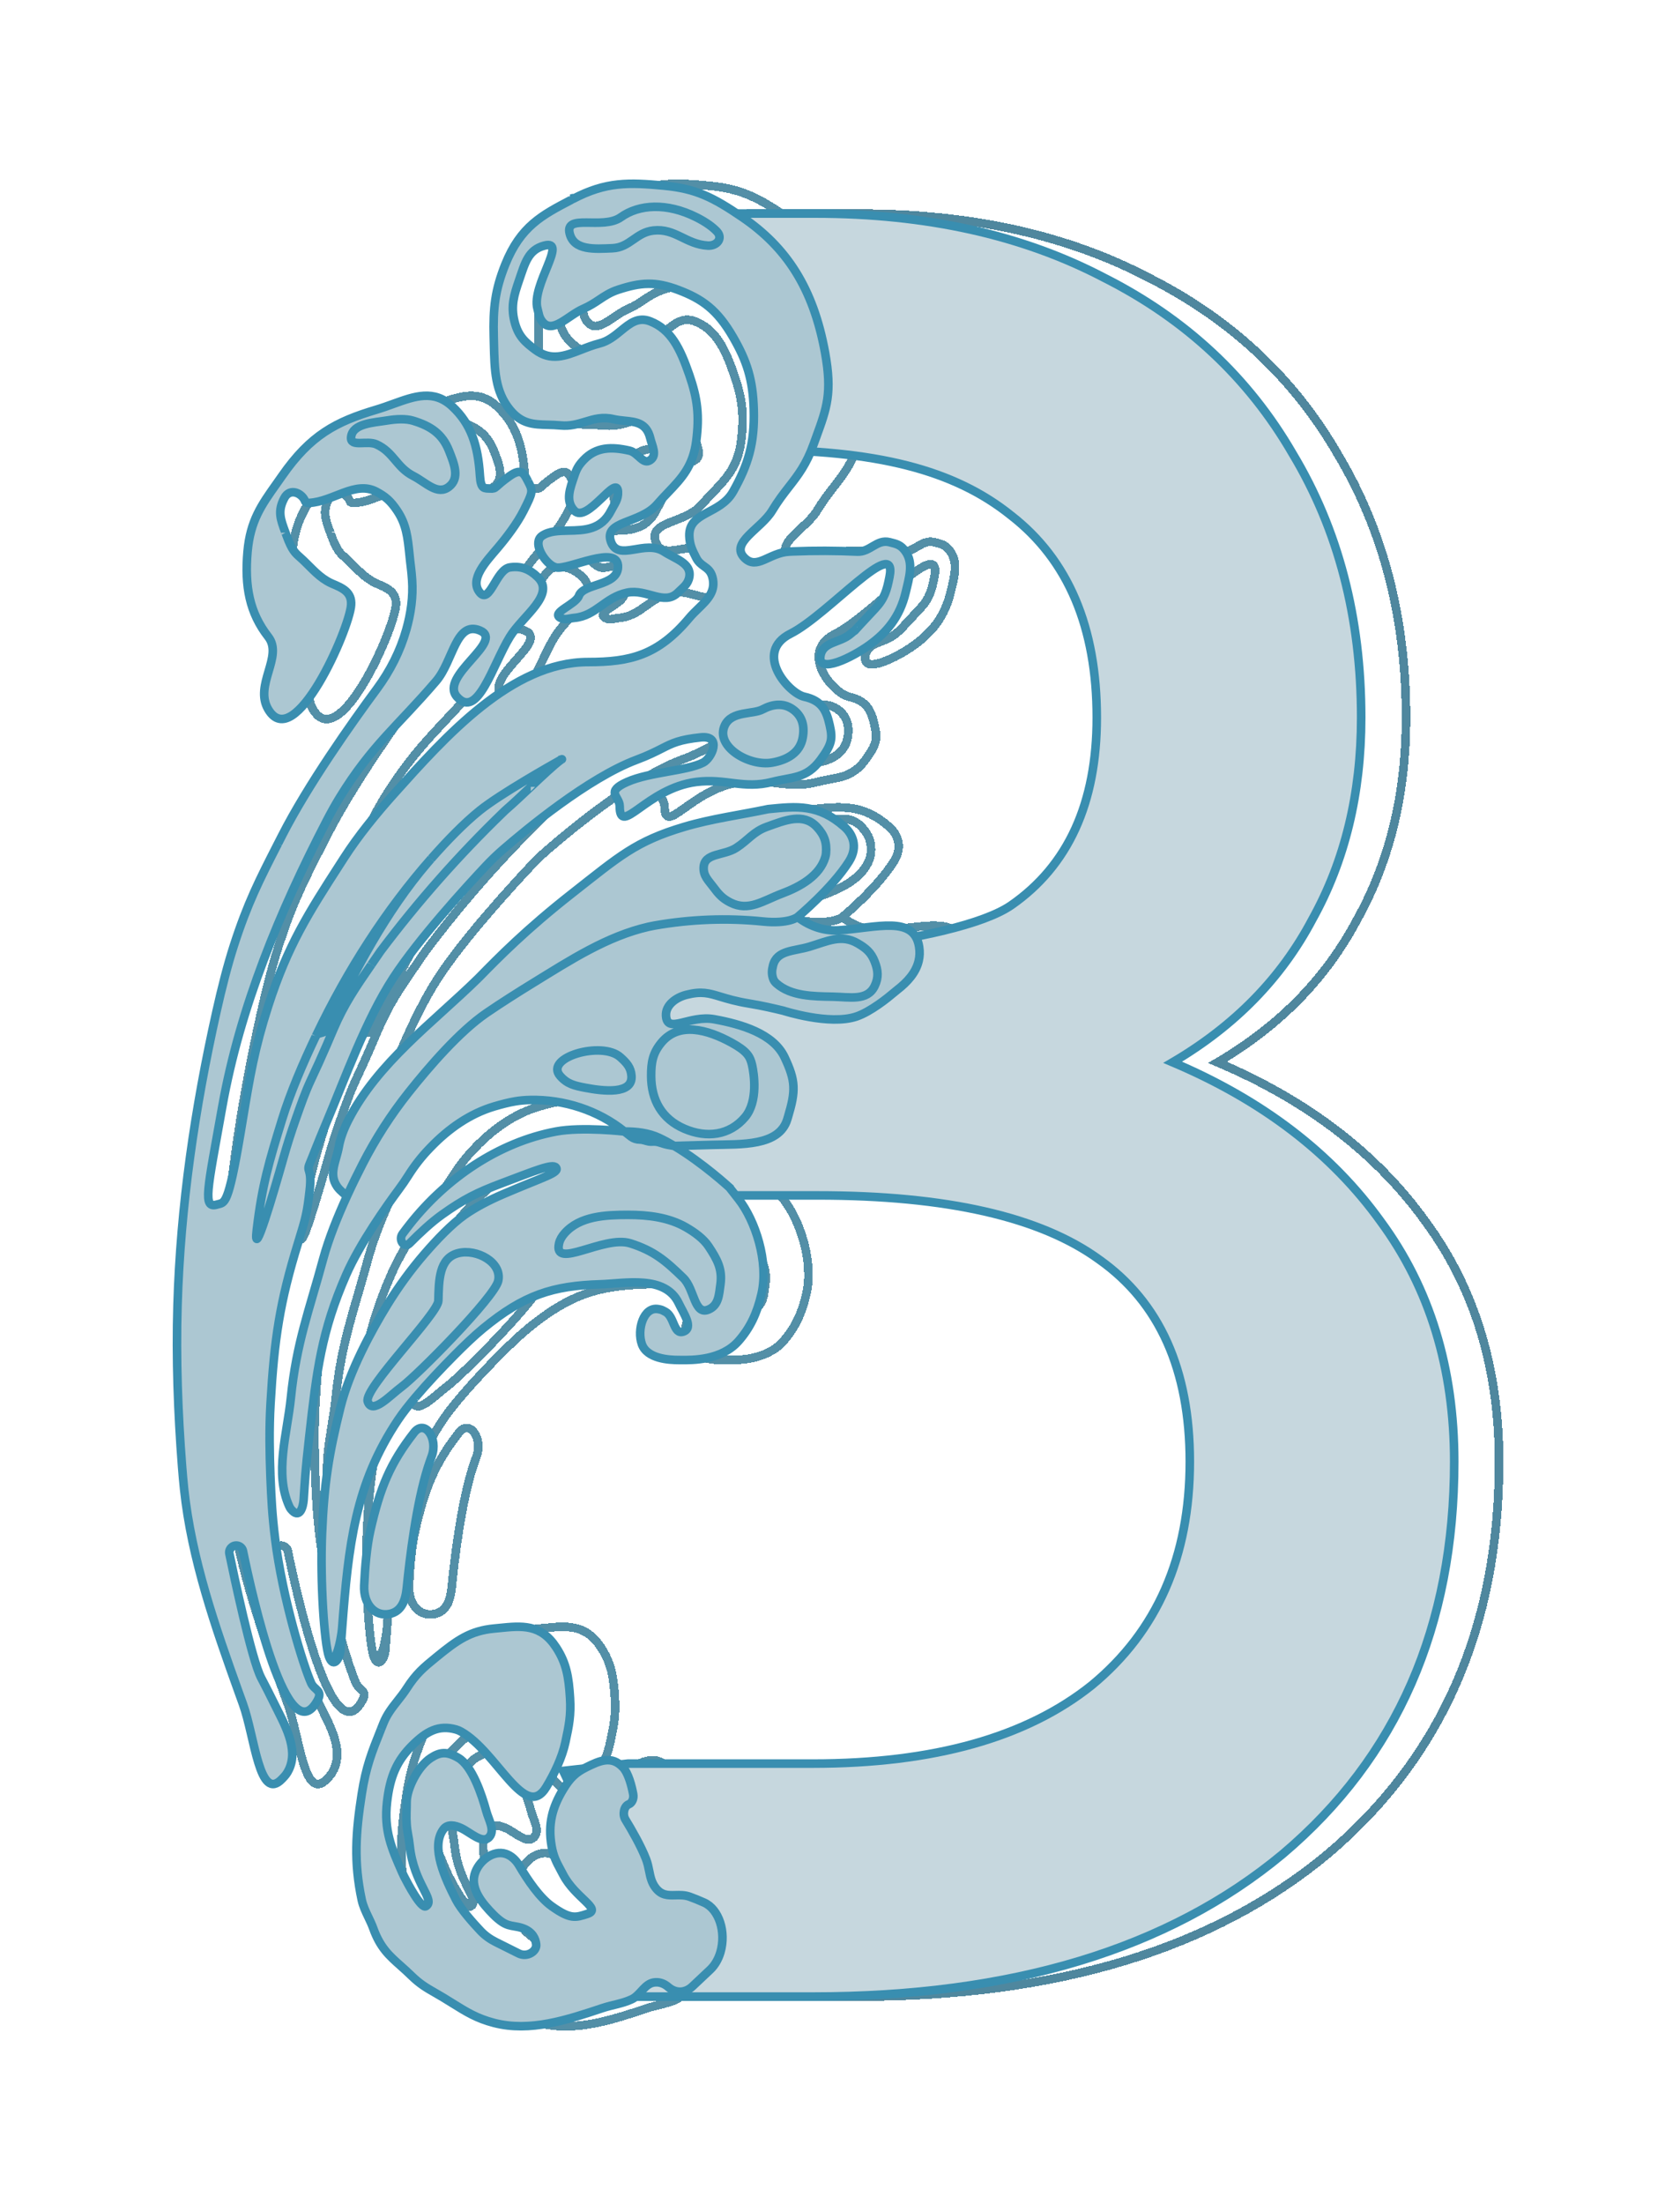 <svg width="196" height="257" viewBox="0 0 196 257" fill="none" xmlns="http://www.w3.org/2000/svg">
<g filter="url(#filter0_d_3679_12)">
<path fill-rule="evenodd" clip-rule="evenodd" d="M166.322 138.447C160.61 130.5 152.517 124.309 142.044 119.874C149.28 115.623 154.707 110.079 158.325 103.241C162.133 96.403 164.037 88.549 164.037 79.678C164.037 68.036 161.371 57.779 156.04 48.908C150.898 40.038 143.567 33.2 134.047 28.395C124.526 23.405 113.291 20.91 100.343 20.91H87.211L81.234 23.488L85.947 28.395L90.703 29.878L95.716 41.153L93.159 48.462C107.44 48.462 116.528 50.756 123.193 56.116C129.857 61.29 133.19 69.145 133.19 79.678C133.19 89.658 129.857 96.958 123.193 101.578C116.719 106.013 92.502 108.231 77.65 108.231L78.221 116.409V125.903V135.398H100.628C115.671 135.398 126.62 137.892 133.475 142.882C140.521 147.872 144.043 155.726 144.043 166.445C144.043 177.533 140.235 186.219 132.618 192.503C125.002 198.601 114.148 201.651 100.057 201.651H78.492L70.938 202.502L74.379 209.755V218.302L72.637 228.817H100.057C123.288 228.817 141.568 223.273 154.897 212.185C168.226 200.911 174.891 185.665 174.891 166.445C174.891 155.541 172.035 146.209 166.322 138.447Z" stroke="#4F879E" shape-rendering="crispEdges"/>
</g>
<g filter="url(#filter1_d_3679_12)">
<path d="M72.102 19.196C75.94 17.184 78.601 17.27 82.702 17.656C86.457 18.009 88.458 19.038 91.829 21.333C96.945 24.816 100.121 29.553 101.493 37.152C102.338 41.829 101.7 43.575 100.451 46.997C100.354 47.261 100.254 47.535 100.151 47.821C99.302 50.172 98.339 51.408 97.284 52.763C96.66 53.564 96.004 54.407 95.319 55.548C94.039 57.679 90.318 59.316 92.097 61.066C93.556 62.501 94.942 60.469 97.284 60.33C97.432 60.322 97.583 60.314 97.735 60.308C100.238 60.207 102.749 60.214 105.251 60.33V60.33C106.752 60.4 107.526 58.855 109.01 59.227C109.835 59.433 110.343 59.532 110.889 60.33C111.821 61.692 111.324 63.297 110.889 65.113C110.21 67.943 108.681 69.759 106.638 71.233C104.701 72.632 100.576 74.709 100.956 72.471C101.243 70.784 103.213 71.021 104.502 69.895C105.693 68.854 103.611 70.927 107.321 66.985C108.435 65.801 108.704 64.836 109.01 63.273C110.008 58.174 101.825 67.704 97.466 69.895C93.108 72.086 97.198 76.839 99.077 77.253C101.126 77.705 101.654 78.873 102.03 80.564C102.385 82.16 102.314 82.764 100.956 84.611C99.319 86.837 97.662 86.581 95.319 87.186C91.969 88.051 89.891 86.744 86.46 87.186C80.647 87.935 77.556 93.669 77.532 90.013C77.524 88.857 75.78 88.352 78.406 87.186C81.033 86.02 85.35 85.914 87.265 84.932C88.293 84.406 89.501 81.73 86.997 81.989C84.493 82.248 83.667 82.667 82.409 83.306C81.698 83.667 80.848 84.099 79.48 84.611C73.862 86.715 66.559 92.771 63.88 95.094V95.094C63.179 95.701 62.516 96.346 61.881 97.022C59.654 99.394 54.083 105.473 51.122 110.019C47.908 114.953 45.45 121.838 43.354 126.807C42.129 129.71 41.782 130.702 41.361 131.7C40.939 132.698 41.655 132.15 41.361 134.794C41.066 137.438 40.909 138.018 40.018 140.897C37.875 147.828 37.228 152.155 36.797 159.659C36.619 162.756 36.692 165.565 36.777 167.999M72.102 19.196L71.932 19.155M72.102 19.196C72.054 19.221 71.98 19.13 71.932 19.155M72.102 19.196C72.135 19.178 72.067 19.214 72.102 19.196ZM72.102 19.196C72.145 19.173 72.058 19.219 72.102 19.196ZM98.281 102.935C98.281 102.935 102.282 99.617 104.28 96.464C105.414 94.675 104.643 93.208 103.744 92.415C100.726 89.757 98.211 90.011 94.849 90.352V90.352C91.593 91.04 88.271 91.469 85.08 92.415V92.415C79.369 94.109 77.462 95.879 71.96 100.193C66.593 104.401 63.412 107.645 61.132 109.972M98.281 102.935C99.832 104.139 101.603 104.584 103.074 104.486C107.546 104.187 111.862 102.706 112.462 106.398C112.564 107.024 112.527 107.55 112.41 108.051C112.088 109.432 111.067 110.534 109.946 111.401V111.401C109.794 111.519 109.649 111.64 109.503 111.764C108.846 112.324 106.81 113.983 105.142 114.541C103.828 114.979 102.139 114.937 100.611 114.737C97.901 114.383 95.294 113.46 92.597 113.02V113.02C91.103 112.776 90.102 112.473 89.286 112.226C87.918 111.812 87.075 111.557 85.31 112.008C84.102 112.317 82.859 113.2 82.933 114.445V114.445C83.062 116.648 85.659 114.325 88.57 114.859C91.67 115.428 95.442 116.505 96.758 119.274C98.074 122.043 98.081 123.209 97.16 126.264M98.281 102.935C98.281 102.935 97.284 103.771 94.208 103.455V103.455C90.025 103.025 85.762 103.201 81.62 103.926C81.366 103.971 81.121 104.019 80.887 104.073V104.073C76.041 105.182 71.767 107.965 67.53 110.566C65.692 111.694 63.72 112.944 61.994 114.124C58.867 116.26 55.316 120.356 52.877 123.429V123.429C50.836 126.003 49.057 128.773 47.555 131.695C46.973 132.827 46.338 134.114 45.717 135.469M97.16 126.264L97.134 126.351M97.16 126.264C97.152 126.293 97.143 126.322 97.134 126.351M36.796 168.49C36.785 168.33 36.779 168.166 36.777 167.999M36.796 168.49C36.892 170.74 36.981 172.653 37.334 175.478C38.194 182.376 40.605 190.174 41.535 192.265C41.909 193.108 42.94 193.097 42.26 194.315C38.775 200.56 34.67 182.174 33.583 176.868C33.457 176.254 32.71 176.016 32.245 176.436V176.436C32.035 176.625 31.938 176.905 31.996 177.183C32.459 179.427 34.585 189.547 35.709 191.666C36.218 192.625 36.729 193.64 37.189 194.579C38.39 197.029 40.109 199.867 38.945 202.334V202.334C38.703 202.846 38.508 203.052 38.139 203.438C35.481 206.223 34.974 198.563 33.574 194.701C33.428 194.296 33.276 193.877 33.122 193.449C30.334 185.693 27.588 177.83 26.712 169.635V169.635C26.627 168.842 26.548 167.945 26.475 167.007C25.989 160.755 25.758 154.477 25.942 148.209V148.209V148.209C26.282 136.675 27.967 125.198 30.493 113.939C31.107 111.201 31.785 108.541 32.502 106.316C34.115 101.309 35.492 98.618 37.662 94.373M36.796 168.49C36.789 168.326 36.783 168.163 36.777 167.999M43.611 189.171C44.148 190.642 44.886 189.335 44.953 188.435C45.021 187.535 45.086 186.658 45.151 185.8M43.611 189.171C43.074 187.699 42.57 180.434 42.806 174.823C43.051 168.972 43.588 165.589 44.953 160.108C46.021 155.822 48.567 151.175 50.4 148.188M43.611 189.171C44.182 190.736 45.019 187.541 45.151 185.8M56.166 189.214C58.558 187.259 60.098 186.167 62.877 185.903C63.079 185.884 63.28 185.863 63.478 185.843C66.107 185.577 68.331 185.352 70.125 188.11C71.317 189.943 71.585 191.55 71.736 193.996C71.86 196.021 71.614 197.212 71.199 199.147C70.811 200.957 69.92 202.797 68.974 204.374V204.374C66.497 208.499 63.229 200.276 59.03 197.925C58.833 197.815 58.636 197.73 58.44 197.675C56.422 197.111 55.009 197.862 53.339 199.515C51.547 201.289 50.73 203.143 50.386 206.137C50.006 209.458 50.915 211.526 52.163 214.363M56.166 189.214L56.087 189.278M56.166 189.214C56.139 189.235 56.113 189.257 56.087 189.278M55.528 96.146C57.397 94.024 59.391 91.968 61.226 90.497C63.605 88.59 69.486 85.268 70.514 84.691C70.619 84.633 70.879 84.491 70.774 84.55V84.55C70.732 84.574 70.687 84.599 70.666 84.611C70.661 84.614 70.657 84.616 70.656 84.617V84.617C70.654 84.618 70.658 84.617 70.66 84.616C70.66 84.616 70.66 84.616 70.66 84.615C70.666 84.612 70.672 84.609 70.677 84.605V84.605C69.826 85.241 68.512 86.481 67.154 87.762L67.153 87.763C66.127 88.731 65.076 89.723 64.179 90.497L63.9 90.766C58.725 95.77 53.952 101.174 49.627 106.928V106.928C49.26 107.468 48.909 107.977 48.574 108.464M55.528 96.146C55.52 96.155 55.512 96.164 55.504 96.174M55.528 96.146L55.504 96.174M42.089 116.815C42.087 116.818 42.085 116.821 42.084 116.825M42.089 116.815L42.112 116.766M42.089 116.815L42.084 116.825M42.089 116.815C42.096 116.799 42.104 116.783 42.112 116.766M45.151 185.8C45.883 176.196 46.649 169.084 51.664 161.579C52.228 160.736 52.971 159.803 53.681 158.965C53.681 158.964 53.682 158.964 53.682 158.963M58.294 153.991C59.337 152.941 60.561 151.761 61.597 150.911C66.378 146.986 69.716 145.934 75.288 145.76C78.135 145.671 82.846 144.654 84.415 147.968C84.976 149.151 86.193 150.858 84.952 151.279C83.797 151.67 83.935 149.534 82.857 148.964C82.635 148.846 82.462 148.748 82.268 148.703C82.194 148.687 82.12 148.671 82.045 148.657C80.294 148.332 79.52 151.089 80.12 152.75C80.74 154.466 83.341 154.59 84.415 154.59C84.487 154.59 84.571 154.59 84.666 154.592C85.986 154.607 89.401 154.647 91.395 152.382C92.738 150.856 93.559 149.146 94.079 146.864C94.933 143.121 93.353 138.32 91.395 135.827V135.827C90.695 134.936 89.931 134.096 89.063 133.368C87.853 132.354 85.927 130.837 83.897 129.631M58.294 153.991V153.991C56.709 155.588 55.137 157.246 53.682 158.963V158.963M58.294 153.991C56.718 155.579 55.164 157.213 53.682 158.963M54.782 142.189C56.154 140.604 57.919 138.738 59.45 137.667C60.753 136.755 62.306 135.955 63.904 135.268C68.722 133.196 70.557 132.762 70.096 132.148C69.718 131.645 67.62 132.531 63.745 133.988C60.928 135.047 59.354 135.816 56.765 137.667C55.573 138.519 54.245 139.746 53.017 140.987C52.41 141.601 51.666 140.602 52.201 139.874C52.489 139.484 52.768 139.116 53.043 138.769C57.282 133.403 63.375 129.211 70.096 127.947V127.947C73.162 127.371 78.085 127.947 78.085 127.947M54.782 142.189C53.2 144.016 51.732 146.018 50.4 148.188M54.782 142.189V142.189C53.185 144.033 51.744 146.007 50.464 148.084C50.443 148.118 50.422 148.153 50.4 148.188M56.087 189.278C54.657 190.446 53.79 191.154 52.676 192.893C52.348 193.404 51.986 193.861 51.628 194.315C51 195.109 50.381 195.893 49.964 196.939C49.867 197.181 49.774 197.415 49.684 197.641M55.504 96.174C55.501 96.176 55.499 96.178 55.497 96.181M42.084 116.825C40.563 120.014 39.092 123.458 38.139 126.55C36.644 131.406 35.795 134.221 35.186 139.426C34.725 143.37 37.12 135.193 38.307 131.003C38.736 129.489 39.213 127.993 39.736 126.508V126.508C40.342 124.788 40.855 123.333 41.465 122.026C41.758 121.398 42.074 120.722 42.434 119.928C43.082 118.498 43.633 117.204 44.15 115.989C45.375 113.109 46.755 111.105 48.569 108.471M42.084 116.825C42.093 116.805 42.102 116.786 42.112 116.766M37.662 94.373L37.664 94.37M37.662 94.373C37.663 94.372 37.663 94.371 37.664 94.37M38.539 58.123L38.538 58.121C37.946 56.54 37.595 55.602 38.408 54.076C39.073 52.826 40.49 53.537 40.824 54.444C40.882 54.601 41.049 54.66 41.285 54.649C44.083 54.521 46.674 52.024 49.146 53.34V53.34C50.203 53.903 50.792 54.406 51.562 55.548C52.642 57.149 52.802 58.709 53.001 60.643C53.051 61.126 53.103 61.633 53.172 62.17C53.229 62.607 53.274 63.111 53.31 63.619C53.45 65.582 53.168 67.546 52.63 69.44V69.44C51.925 71.927 50.743 74.247 49.207 76.327C46.239 80.346 41.161 87.519 38.139 93.44C37.98 93.752 37.825 94.055 37.674 94.35M38.539 58.123L38.541 58.127M38.539 58.123C38.539 58.124 38.54 58.126 38.541 58.127M38.541 58.127C38.559 58.175 38.577 58.223 38.595 58.272C38.621 58.343 38.649 58.416 38.676 58.491C39.294 60.161 39.666 60.489 40.21 60.967V60.967C41.268 61.896 42.153 63.032 43.366 63.748C43.572 63.87 43.772 63.975 43.946 64.048C45.177 64.564 46.315 65.04 46.193 66.584C45.969 69.412 39.617 83.938 36.529 78.725C34.844 75.882 38.321 72.56 36.529 70.263C34.349 67.47 33.756 64.39 34.112 60.33C34.428 56.737 35.749 54.876 37.48 52.436C37.694 52.135 37.914 51.824 38.139 51.501C41.474 46.714 44.427 45.185 49.146 43.775C49.814 43.575 50.461 43.342 51.087 43.116C53.628 42.198 55.85 41.394 58.004 43.407C60.175 45.436 60.998 47.914 61.226 51.501C61.326 53.082 61.737 52.936 62.421 52.972C63.201 53.014 62.847 52.805 64.716 51.501C66.028 50.585 66.327 51.161 66.782 52.034M66.782 52.034L66.803 52.076M66.782 52.034C66.789 52.048 66.796 52.062 66.803 52.076M66.803 52.076L66.825 52.118M66.803 52.076C66.811 52.09 66.818 52.104 66.825 52.118M66.836 52.138C66.845 52.156 66.854 52.173 66.863 52.19C67.437 53.278 67.393 53.434 66.326 55.548C65.567 57.053 64.339 58.661 63.279 59.915C61.982 61.449 59.931 63.577 61.226 65.113V65.113C62.375 66.475 63.125 62.409 64.716 62.17C66.005 61.976 66.975 62.355 67.937 63.273C70.112 65.348 66.232 67.793 64.716 70.263C62.702 73.543 60.945 79.989 58.541 77.253C56.433 74.854 64.171 70.764 61.226 69.527C58.421 68.35 58.102 73.101 56.125 75.414C51.641 80.661 48.627 82.871 44.85 89.025C44.343 89.852 43.833 90.769 43.329 91.741C37.874 102.261 33.237 113.411 31.16 125.078V125.078C29.419 134.848 28.831 136.988 30.577 136.455C31.451 136.187 31.838 136.774 33.307 128.021C33.398 127.479 33.485 126.958 33.569 126.454M66.836 52.138L66.825 52.118M66.836 52.138C66.832 52.132 66.829 52.124 66.825 52.118M33.574 126.421C34.39 121.515 34.929 118.275 36.529 113.306C38.807 106.227 41.26 102.421 44.885 96.795C45.05 96.539 45.218 96.279 45.387 96.015C46.998 93.512 49.078 90.946 51.198 88.582C57.161 81.934 64.912 73.206 73.843 73.206V73.206C78.738 73.206 81.991 72.439 85.655 68.056C85.972 67.676 86.332 67.327 86.685 66.985C87.773 65.931 88.8 64.936 88.339 63.273C88.152 62.597 87.774 62.325 87.379 62.04C87.052 61.803 86.712 61.558 86.46 61.066C86.002 60.17 85.686 59.544 85.655 58.491C85.57 55.662 89.242 56.023 90.755 53.34C92.52 50.214 93.286 47.725 93.171 43.775C93.068 40.23 92.363 38.095 90.755 35.314C88.912 32.127 87.174 30.869 84.312 29.796C81.683 28.81 79.983 28.925 77.333 29.796C76.431 30.092 75.794 30.517 75.136 30.955C74.593 31.317 74.037 31.688 73.306 32.003C71.462 32.798 69.661 35.05 68.474 33.475C68.106 32.986 68.101 32.605 67.937 32.003C67.197 29.28 71.539 23.913 68.742 24.645C66.85 25.141 66.487 26.672 65.789 28.692C65.2 30.401 64.813 31.684 65.252 33.475C65.678 35.208 66.498 35.908 67.669 36.786C69.506 38.162 71.172 37.511 73.037 36.784C73.72 36.517 74.431 36.24 75.185 36.048C76.176 35.797 76.947 35.166 77.674 34.571C78.727 33.709 79.688 32.922 81.091 33.475C83.513 34.429 84.575 36.608 85.655 39.729C86.608 42.482 86.846 44.453 86.46 47.454C86.085 50.37 84.757 51.763 83.186 53.411C82.769 53.849 82.335 54.305 81.896 54.812C79.887 57.136 75.555 56.693 76.527 59.227C77.405 61.513 80.507 58.894 82.702 60.33C83.988 61.172 85.927 61.668 85.655 63.273C85.506 64.15 84.911 64.513 84.312 65.113C82.752 66.676 80.664 64.641 78.406 65.113C75.792 65.659 74.78 67.827 72.232 68.056C71.605 68.112 71.177 68.352 70.621 68.056C69.466 67.44 72.394 66.509 72.769 65.481C73.306 64.009 77.215 64.368 77.333 62.17C77.484 59.344 71.427 62.538 70.085 62.17C69.877 62.113 69.692 62.017 69.528 61.899C68.491 61.15 67.418 59.214 68.474 58.491V58.491C69.302 57.924 70.413 57.902 71.572 57.879C73.421 57.843 75.391 57.804 76.527 55.548C76.927 54.755 77.387 54.256 77.333 53.34C77.205 51.174 73.719 57.129 72.232 55.548C71.149 54.396 71.752 52.938 72.232 51.501C72.512 50.665 72.737 50.268 73.306 49.661C74.772 48.102 76.589 48.079 78.675 48.558C79.686 48.79 80.232 50.243 81.091 49.661C81.924 49.098 81.324 48.04 81.091 47.086C80.66 45.327 79.436 45.203 78.1 45.068C77.67 45.025 77.227 44.98 76.796 44.879C75.518 44.579 74.53 44.878 73.517 45.185C72.639 45.451 71.743 45.723 70.621 45.615C70.103 45.565 69.613 45.553 69.144 45.541C67.479 45.499 66.09 45.464 64.716 43.775C62.988 41.653 62.93 39.193 62.857 36.123C62.854 35.997 62.851 35.87 62.848 35.742C62.844 35.601 62.84 35.458 62.837 35.314C62.743 31.935 62.991 29.817 64.179 26.853C65.96 22.406 68.46 21.099 71.851 19.326M33.574 126.421L33.569 126.454M33.574 126.421C33.572 126.432 33.57 126.444 33.569 126.454M71.851 19.326L71.932 19.155M71.851 19.326C72.102 19.196 72.177 19.027 71.932 19.155M61.029 110.077L61.132 109.972M61.029 110.077C61.063 110.042 61.097 110.007 61.132 109.972M61.029 110.077V110.077C55.665 115.32 49.305 119.928 45.88 126.602C45.349 127.636 44.948 128.691 44.763 129.72C44.441 131.51 43.539 132.873 44.569 134.372C44.92 134.883 45.717 135.469 45.717 135.469M42.112 116.766C42.284 116.406 43.096 116.497 43.269 116.144V116.144C46.635 109.265 50.188 102.366 55.174 96.553C55.28 96.429 55.388 96.305 55.497 96.181M42.112 116.766C45.802 109.041 50.311 102.077 55.497 96.181M97.085 126.514V126.514C96.131 129.69 91.676 129.412 88.362 129.505L83.897 129.631M97.085 126.514L97.088 126.504M97.085 126.514C97.086 126.511 97.087 126.507 97.088 126.504M97.088 126.504L97.113 126.421M97.088 126.504C97.097 126.476 97.105 126.449 97.113 126.421M37.664 94.37L37.674 94.35M37.664 94.37C37.667 94.363 37.671 94.357 37.674 94.35M48.569 108.471L48.574 108.464M48.569 108.471C48.571 108.469 48.572 108.466 48.574 108.464M49.682 197.645C48.607 200.328 47.933 202.012 47.434 205.211C46.732 209.706 46.494 213.126 47.434 217.54C47.586 218.255 47.902 218.917 48.216 219.574C48.419 219.998 48.62 220.42 48.776 220.852C49.587 223.108 50.637 224.041 51.964 225.221C52.355 225.569 52.772 225.939 53.213 226.37C54.227 227.363 55.004 227.808 55.977 228.364C56.284 228.54 56.611 228.727 56.971 228.946C57.342 229.171 57.685 229.385 58.011 229.589C59.659 230.616 60.864 231.367 62.877 231.889C67.072 232.976 71.341 231.554 75.523 230.16V230.16C76.638 229.789 77.836 229.643 78.901 229.145C79.029 229.085 79.148 229.019 79.252 228.946V228.946C80.043 228.387 80.53 227.35 81.483 227.18C82.066 227.075 82.672 227.246 83.191 227.699C84.058 228.455 85.171 228.428 86.018 227.63L88.095 225.673C88.631 225.168 89.045 224.458 89.286 223.631C89.969 221.294 89.125 218.632 87.377 217.857C86.796 217.599 86.21 217.356 85.695 217.173C85.106 216.965 84.549 216.979 84.021 216.993C83.156 217.016 82.372 217.036 81.668 216.07C81.232 215.471 81.108 214.85 80.975 214.181C80.885 213.731 80.791 213.26 80.594 212.759C79.993 211.224 78.937 209.387 78.199 208.178C77.826 207.568 78.028 206.616 78.586 206.397C78.966 206.249 79.205 205.735 79.105 205.211C78.921 204.243 78.55 202.774 77.91 202.09C76.587 200.678 75.192 201.307 73.615 202.09C72.412 202.688 71.745 203.313 70.93 204.665C69.683 206.734 69.13 208.678 69.588 211.287C69.798 212.485 70.155 213.148 70.63 214.033C70.725 214.21 70.826 214.397 70.93 214.598C72.356 217.34 75.523 218.602 73.751 219.176C72.382 219.62 71.777 219.839 69.588 218.277C68.195 217.283 66.809 215.255 65.794 213.527C65.393 212.843 64.844 212.381 64.256 212.181C62.748 211.67 61.008 213.06 60.595 214.598V214.598V214.598C60.133 216.319 61.538 217.993 62.793 219.259C63.112 219.58 63.457 219.882 63.809 220.116C64.341 220.47 64.776 220.542 65.248 220.621C65.547 220.671 65.862 220.724 66.225 220.852C67.406 221.269 67.72 222.126 67.786 222.727C67.832 223.144 67.568 223.507 67.209 223.726V223.726C66.764 223.998 66.21 224.021 65.743 223.788L63.063 222.45C62.406 222.123 61.804 221.695 61.301 221.161C60.414 220.221 59.007 218.645 58.44 217.54C57.198 215.12 55.411 211.346 56.971 209.301C57.46 208.66 58.306 208.831 59.059 209.185C60.159 209.704 61.556 211.113 62.34 210.183V210.183V210.183C62.995 209.407 62.245 208.211 61.977 207.231C61.441 205.264 60.321 201.927 58.708 200.986C57.358 200.199 56.564 200.299 55.504 200.986C53.962 201.986 52.676 204.62 52.676 206.137C52.676 207.193 52.605 207.709 52.676 208.712C52.747 209.725 52.912 210.087 53.04 211.287C53.511 215.69 56.082 217.531 54.928 218.277C54.375 218.635 52.807 215.661 52.376 214.817C52.301 214.67 52.232 214.522 52.166 214.371V214.371M49.682 197.645L49.684 197.641M49.682 197.645C49.682 197.643 49.683 197.642 49.684 197.641M52.163 214.363L52.166 214.371M52.163 214.363C52.164 214.366 52.165 214.368 52.166 214.371M78.085 127.947V127.947C75.004 125.464 71.013 124.178 67.057 124.271C66.482 124.284 65.907 124.331 65.355 124.424C64.595 124.553 63.732 124.774 62.884 125.026C60.042 125.869 57.579 127.613 55.516 129.742L55.373 129.89C54.42 130.872 53.574 131.953 52.849 133.113V133.113C52.503 133.666 52.129 134.201 51.74 134.725C50.424 136.499 47.236 140.962 45.618 144.658C42.736 151.243 42.176 155.831 41.323 163.42C40.811 167.973 40.827 168.431 40.658 170.887C40.598 171.758 40.183 173.231 39.167 171.97C39.1 171.887 39.041 171.787 38.988 171.672C37.222 167.817 38.736 163.223 39.167 159.004V159.004C39.825 152.548 41.294 148.867 42.934 142.819C43.572 140.466 44.623 137.86 45.717 135.469M78.085 127.947V127.947C79.477 127.947 80.881 128.095 82.14 128.689C82.725 128.965 83.315 129.285 83.897 129.631M78.085 127.947C78.352 128.162 78.613 128.367 78.863 128.555C79.155 128.775 79.514 128.886 79.88 128.886V128.886C80.246 128.886 80.593 129.05 80.954 129.112C81.209 129.156 81.43 129.098 81.712 129.127C82.192 129.177 82.638 129.408 83.113 129.492L83.897 129.631M97.113 126.421L97.134 126.351M97.113 126.421C97.12 126.398 97.127 126.374 97.134 126.351M55.154 167.098C53.81 171.314 53.038 177.663 52.692 181.146C52.543 182.64 52.073 183.923 50.669 184.201C48.964 184.538 47.617 183.068 47.718 180.871C47.815 178.787 48.018 176.328 48.443 174.455C49.575 169.467 50.759 166.618 53.544 163.051C54.789 161.455 56.368 163.714 55.602 165.801C55.438 166.246 55.287 166.682 55.154 167.098ZM87.905 148.703C86.212 149.43 86.273 146.309 84.952 145.024C82.887 143.016 81.524 141.859 78.778 140.987C75.68 140.004 69.738 144.156 70.456 140.987C70.553 140.56 70.794 140.163 71.114 139.802C72.878 137.813 75.844 137.667 78.504 137.667V137.667C80.85 137.667 83.236 137.948 85.27 139.117C86.3 139.709 87.323 140.464 87.905 141.346C88.9 142.853 89.531 143.97 89.286 145.76C89.115 147.018 89.072 148.202 87.905 148.703ZM92.162 126.264C93.701 124.432 93.2 121.178 92.974 120.193C92.747 119.208 92.395 118.582 90.572 117.584C87.771 116.051 84.432 115.125 82.396 117.584C81.383 118.807 81.196 119.882 81.201 121.469C81.208 124.311 82.47 126.502 85.08 127.624C87.667 128.737 90.351 128.42 92.162 126.264ZM77.597 119.274C75.459 117.36 68.698 119.307 70.584 121.469C71.414 122.421 72.27 122.605 73.51 122.843C75.645 123.254 79.054 123.641 78.906 121.472C78.838 120.475 78.342 119.94 77.597 119.274ZM56.375 147.681C56.336 149.222 47.628 157.935 48.134 159.43C48.672 161.021 50.73 158.72 52.08 157.722C53.959 156.333 62.926 147.262 63.355 145.373C63.845 143.215 60.858 141.593 58.71 142.126C56.426 142.693 56.435 145.329 56.375 147.681ZM95.414 108.604C95.849 106.788 97.869 106.935 99.658 106.398C101.773 105.764 103.391 104.897 105.298 106.009C106.278 106.579 106.866 107.075 107.278 108.131C107.682 109.167 107.758 109.976 107.278 110.979C106.423 112.765 104.344 112.26 102.364 112.226V112.226C100.113 112.189 97.509 112.174 95.821 110.683C95.63 110.514 95.486 110.314 95.414 110.077C95.247 109.526 95.28 109.163 95.414 108.604ZM91.127 94.873C92.551 93.954 93.109 92.99 94.702 92.415C96.837 91.646 98.951 90.77 100.513 92.415C101.403 93.353 101.718 94.256 101.596 95.542C101.583 95.675 101.556 95.81 101.516 95.945C100.879 98.122 98.606 99.395 96.482 100.193V100.193C94.242 101.035 92.578 102.329 90.444 101.245C89.502 100.766 89.072 100.274 88.442 99.426C87.855 98.637 87.29 98.151 87.325 97.168C87.387 95.435 89.67 95.813 91.127 94.873ZM89.804 80.564C90.617 78.887 93.058 79.338 94.209 78.725C95.36 78.112 96.615 77.923 97.735 78.725C98.835 79.512 99.12 80.656 98.891 81.989C98.584 83.77 97.099 84.618 95.319 84.932C92.613 85.41 88.606 83.036 89.804 80.564ZM71.695 23.243C71.099 20.866 75.562 22.845 77.674 21.333C79.787 19.821 83.029 19.619 86.46 21.333C87.631 21.918 88.381 22.49 88.861 22.989C89.62 23.779 88.896 24.712 87.802 24.645V24.645C85.236 24.491 84.013 22.604 81.458 22.887C79.44 23.111 78.716 24.867 76.687 24.952C74.628 25.039 72.196 25.242 71.695 23.243ZM53.441 45.068C52.567 44.802 51.443 44.869 50.449 45.031C48.837 45.293 46.34 45.371 46.193 46.997V46.997C46.084 48.189 48.055 47.328 49.146 47.821C51.159 48.73 51.475 50.493 53.441 51.501C54.956 52.278 56.272 53.81 57.614 52.763C58.909 51.752 58.219 50.084 57.614 48.558C56.831 46.583 55.473 45.688 53.441 45.068Z" stroke="#538FA7" shape-rendering="crispEdges"/>
</g>
<g filter="url(#filter2_d_3679_12)">
<path fill-rule="evenodd" clip-rule="evenodd" d="M161.09 138.439C155.377 130.492 147.285 124.301 136.812 119.866C144.047 115.616 149.474 110.071 153.092 103.233C156.901 96.396 158.805 88.541 158.805 79.671C158.805 68.028 156.139 57.771 150.807 48.901C145.666 40.03 138.335 33.192 128.814 28.387C119.293 23.397 108.059 20.902 95.11 20.902H81.979L76.002 23.48L80.715 28.387L85.47 29.87L90.483 41.145L87.927 48.455C102.208 48.455 111.296 50.749 117.96 56.108C124.625 61.282 127.957 69.137 127.957 79.671C127.957 89.65 124.625 96.95 117.96 101.57C111.486 106.006 87.27 108.223 72.417 108.223L72.989 116.401V125.895V135.39H95.396C110.439 135.39 121.388 137.885 128.243 142.874C135.288 147.864 138.811 155.718 138.811 166.437C138.811 177.526 135.003 186.211 127.386 192.495C119.769 198.593 108.915 201.643 94.825 201.643H73.26L65.705 202.494L69.147 209.748V218.294L67.405 228.809H94.825C118.056 228.809 136.336 223.265 149.665 212.177C162.994 200.904 169.659 185.657 169.659 166.437C169.659 155.534 166.802 146.201 161.09 138.439Z" fill="#C6D7DE"/>
<path fill-rule="evenodd" clip-rule="evenodd" d="M161.09 138.439C155.377 130.492 147.285 124.301 136.812 119.866C144.047 115.616 149.474 110.071 153.092 103.233C156.901 96.396 158.805 88.541 158.805 79.671C158.805 68.028 156.139 57.771 150.807 48.901C145.666 40.03 138.335 33.192 128.814 28.387C119.293 23.397 108.059 20.902 95.11 20.902H81.979L76.002 23.48L80.715 28.387L85.47 29.87L90.483 41.145L87.927 48.455C102.208 48.455 111.296 50.749 117.96 56.108C124.625 61.282 127.957 69.137 127.957 79.671C127.957 89.65 124.625 96.95 117.96 101.57C111.486 106.006 87.27 108.223 72.417 108.223L72.989 116.401V125.895V135.39H95.396C110.439 135.39 121.388 137.885 128.243 142.874C135.288 147.864 138.811 155.718 138.811 166.437C138.811 177.526 135.003 186.211 127.386 192.495C119.769 198.593 108.915 201.643 94.825 201.643H73.26L65.705 202.494L69.147 209.748V218.294L67.405 228.809H94.825C118.056 228.809 136.336 223.265 149.665 212.177C162.994 200.904 169.659 185.657 169.659 166.437C169.659 155.534 166.802 146.201 161.09 138.439Z" stroke="#398EB0"/>
</g>
<g filter="url(#filter3_d_3679_12)">
<path d="M48.311 163.043C45.527 166.61 44.343 169.459 43.211 174.448C42.786 176.321 42.582 178.779 42.486 180.863C42.384 183.06 43.732 184.531 45.437 184.193C46.84 183.915 47.311 182.633 47.459 181.138C47.805 177.655 48.577 171.306 49.922 167.09C50.054 166.674 50.206 166.239 50.369 165.793C51.136 163.706 49.557 161.447 48.311 163.043Z" fill="#ACC7D2"/>
<path d="M48.208 45.061C47.335 44.794 46.21 44.861 45.216 45.023C43.605 45.285 41.108 45.363 40.96 46.989V46.989C40.852 48.181 42.822 47.32 43.913 47.813C45.926 48.722 46.243 50.485 48.208 51.493C49.723 52.27 51.039 53.802 52.382 52.755C53.676 51.745 52.987 50.077 52.382 48.55C51.599 46.575 50.241 45.68 48.208 45.061Z" fill="#ACC7D2"/>
<path d="M66.463 23.235C65.867 20.858 70.329 22.837 72.442 21.325C74.554 19.814 77.797 19.611 81.228 21.325C82.399 21.91 83.149 22.482 83.628 22.981C84.388 23.772 83.664 24.704 82.57 24.638V24.638C80.004 24.483 78.781 22.596 76.226 22.88C74.208 23.103 73.483 24.859 71.455 24.945C69.396 25.031 66.964 25.234 66.463 23.235Z" fill="#ACC7D2"/>
<path d="M84.572 80.556C85.385 78.879 87.825 79.33 88.977 78.717C90.128 78.104 91.383 77.915 92.502 78.717C93.602 79.504 93.887 80.648 93.658 81.981C93.352 83.762 91.866 84.61 90.086 84.924C87.381 85.403 83.374 83.028 84.572 80.556Z" fill="#ACC7D2"/>
<path fill-rule="evenodd" clip-rule="evenodd" d="M37.573 174.815C37.338 180.426 37.842 187.691 38.379 189.163C38.95 190.729 39.786 187.533 39.919 185.792C40.651 176.188 41.416 169.076 46.432 161.572C46.995 160.729 47.739 159.795 48.449 158.957L48.45 158.955C49.932 157.205 51.486 155.572 53.062 153.983C54.105 152.933 55.329 151.753 56.365 150.903C61.146 146.978 64.484 145.926 70.055 145.752C72.903 145.664 77.613 144.646 79.183 147.96C79.744 149.144 80.96 150.85 79.72 151.271C78.565 151.663 78.703 149.526 77.625 148.956C77.402 148.838 77.23 148.74 77.035 148.695C76.962 148.679 76.888 148.663 76.813 148.65C75.062 148.324 74.288 151.081 74.888 152.742C75.507 154.458 78.109 154.582 79.183 154.582C79.254 154.582 79.338 154.583 79.433 154.584L79.433 154.584C80.754 154.599 84.168 154.639 86.162 152.374C87.506 150.848 88.326 149.138 88.847 146.856C89.701 143.113 88.121 138.312 86.162 135.819C85.78 135.333 85.433 134.888 85.113 134.479V134.479C85.113 134.478 85.113 134.479 85.113 134.478C85.103 134.469 82.026 131.621 78.664 129.623C78.082 129.277 77.492 128.957 76.908 128.681C75.649 128.088 74.244 127.939 72.852 127.939V127.939C72.852 127.939 67.93 127.363 64.864 127.939V127.939C58.143 129.203 52.049 133.395 47.81 138.761C47.536 139.108 47.256 139.476 46.969 139.866C46.433 140.594 47.178 141.594 47.785 140.98C49.013 139.738 50.34 138.511 51.533 137.659C54.122 135.808 55.696 135.039 58.512 133.98C62.387 132.523 64.486 131.638 64.864 132.141C65.325 132.754 63.489 133.188 58.671 135.26C57.074 135.947 55.52 136.747 54.217 137.659C52.687 138.73 50.922 140.596 49.549 142.181C47.967 144.008 46.5 146.01 45.168 148.18C43.334 151.167 40.788 155.814 39.721 160.1C38.356 165.581 37.819 168.964 37.573 174.815ZM79.72 145.017C81.04 146.301 80.98 149.423 82.673 148.696C83.839 148.194 83.882 147.01 84.054 145.752C84.298 143.963 83.668 142.845 82.673 141.338C82.091 140.456 81.068 139.702 80.038 139.109C78.004 137.94 75.618 137.659 73.271 137.659V137.659C70.612 137.659 67.646 137.805 65.881 139.795C65.562 140.155 65.32 140.552 65.224 140.98C64.505 144.149 70.448 139.996 73.545 140.98C76.291 141.851 77.655 143.008 79.72 145.017ZM42.901 159.422C42.396 157.927 51.104 149.214 51.143 147.673C51.203 145.321 51.193 142.685 53.478 142.118C55.626 141.585 58.612 143.207 58.123 145.366C57.694 147.254 48.727 156.325 46.848 157.714C45.497 158.712 43.439 161.013 42.901 159.422Z" fill="#ACC7D2"/>
<path d="M82.673 148.696C80.98 149.423 81.04 146.301 79.72 145.017C77.655 143.008 76.291 141.851 73.545 140.98C70.448 139.996 64.505 144.149 65.224 140.98C65.32 140.552 65.562 140.155 65.881 139.795C67.646 137.805 70.612 137.659 73.271 137.659V137.659C75.618 137.659 78.004 137.94 80.038 139.109C81.068 139.702 82.091 140.456 82.673 141.338C83.668 142.845 84.298 143.963 84.054 145.752C83.882 147.01 83.839 148.194 82.673 148.696Z" fill="#ACC7D2"/>
<path fill-rule="evenodd" clip-rule="evenodd" d="M87.741 120.185C87.968 121.17 88.468 124.424 86.93 126.256C85.119 128.412 82.435 128.729 79.848 127.617C77.237 126.494 75.976 124.303 75.968 121.462C75.964 119.874 76.151 118.799 77.163 117.576C79.2 115.117 82.539 116.044 85.34 117.576C87.162 118.574 87.515 119.2 87.741 120.185ZM65.352 121.462C63.465 119.299 70.227 117.352 72.365 119.266C73.109 119.932 73.606 120.468 73.674 121.464C73.821 123.633 70.413 123.246 68.278 122.836C67.038 122.597 66.181 122.413 65.352 121.462ZM94.426 106.39C92.637 106.927 90.617 106.78 90.182 108.596C90.048 109.156 90.015 109.519 90.182 110.069C90.254 110.307 90.398 110.507 90.588 110.675C92.276 112.166 94.88 112.181 97.132 112.219V112.219C99.112 112.252 101.191 112.757 102.046 110.971C102.526 109.968 102.45 109.159 102.046 108.123C101.634 107.067 101.045 106.571 100.066 106.001C98.158 104.89 96.541 105.756 94.426 106.39Z" fill="#ACC7D2"/>
<path d="M72.365 119.266C70.227 117.352 63.465 119.299 65.352 121.462C66.181 122.413 67.038 122.597 68.278 122.836C70.413 123.246 73.821 123.633 73.674 121.464C73.606 120.468 73.109 119.932 72.365 119.266Z" fill="#ACC7D2"/>
<path d="M86.93 126.256C88.468 124.424 87.968 121.17 87.741 120.185C87.515 119.2 87.162 118.574 85.34 117.576C82.539 116.044 79.2 115.117 77.163 117.576C76.151 118.799 75.964 119.874 75.968 121.462C75.976 124.303 77.237 126.494 79.848 127.617C82.435 128.729 85.119 128.412 86.93 126.256Z" fill="#ACC7D2"/>
<path d="M90.182 108.596C90.617 106.78 92.637 106.927 94.426 106.39C96.541 105.756 98.158 104.89 100.066 106.001C101.045 106.571 101.634 107.067 102.046 108.123C102.45 109.159 102.526 109.968 102.046 110.971C101.191 112.757 99.112 112.252 97.132 112.219V112.219C94.88 112.181 92.276 112.166 90.588 110.675C90.398 110.507 90.254 110.307 90.182 110.069C90.015 109.519 90.048 109.156 90.182 108.596Z" fill="#ACC7D2"/>
<path fill-rule="evenodd" clip-rule="evenodd" d="M88.977 78.717C87.825 79.33 85.385 78.879 84.572 80.556C83.374 83.028 87.381 85.403 90.086 84.924C91.866 84.61 93.352 83.762 93.658 81.981C93.887 80.648 93.602 79.504 92.502 78.717C91.383 77.915 90.128 78.104 88.977 78.717ZM72.442 21.325C70.329 22.837 65.867 20.858 66.463 23.235C66.964 25.234 69.396 25.031 71.455 24.945C73.483 24.859 74.208 23.103 76.226 22.88C78.781 22.596 80.004 24.483 82.57 24.638V24.638C83.664 24.704 84.388 23.772 83.628 22.981C83.149 22.482 82.399 21.91 81.228 21.325C77.797 19.611 74.554 19.814 72.442 21.325ZM48.208 45.061C47.335 44.794 46.21 44.861 45.216 45.023C43.605 45.285 41.108 45.363 40.96 46.989V46.989C40.852 48.181 42.822 47.32 43.913 47.813C45.926 48.722 46.243 50.485 48.208 51.493C49.723 52.27 51.039 53.802 52.382 52.755C53.676 51.745 52.987 50.077 52.382 48.55C51.599 46.575 50.241 45.68 48.208 45.061ZM29.954 139.418C30.562 134.213 31.411 131.398 32.907 126.542C33.859 123.45 35.33 120.006 36.851 116.817L36.856 116.807L36.879 116.759C40.57 109.033 45.079 102.069 50.264 96.173C50.267 96.171 50.269 96.168 50.271 96.166L50.296 96.138C52.164 94.016 54.159 91.96 55.993 90.489C58.372 88.582 64.252 85.261 65.281 84.684C65.386 84.625 65.647 84.483 65.542 84.542V84.542L65.542 84.542C65.5 84.566 65.455 84.591 65.434 84.603C65.429 84.606 65.425 84.608 65.423 84.609V84.609C65.422 84.61 65.426 84.609 65.427 84.608C65.427 84.608 65.427 84.608 65.428 84.608C65.434 84.605 65.439 84.601 65.445 84.597V84.597C64.593 85.233 63.28 86.473 61.922 87.754L61.922 87.754C61.921 87.754 61.921 87.755 61.921 87.755C60.895 88.723 59.843 89.715 58.946 90.489L58.668 90.758C53.493 95.762 48.72 101.166 44.394 106.921V106.921C44.027 107.46 43.677 107.969 43.341 108.456C43.34 108.459 43.338 108.461 43.337 108.463L43.337 108.463C41.523 111.097 40.143 113.101 38.917 115.982L38.917 115.982C38.4 117.197 37.85 118.49 37.202 119.92C36.842 120.714 36.526 121.39 36.233 122.018C35.622 123.325 35.109 124.781 34.504 126.5V126.5C33.981 127.985 33.504 129.481 33.075 130.995C31.888 135.186 29.493 143.362 29.954 139.418Z" fill="#ACC7D2"/>
<path fill-rule="evenodd" clip-rule="evenodd" d="M50.933 189.206C53.326 187.251 54.865 186.159 57.644 185.895C57.847 185.876 58.047 185.856 58.245 185.836L58.245 185.836C60.874 185.569 63.098 185.344 64.892 188.102C66.085 189.935 66.352 191.542 66.503 193.989C66.628 196.013 66.381 197.204 65.966 199.139C65.578 200.949 64.688 202.79 63.741 204.366V204.366C61.264 208.491 57.996 200.268 53.798 197.918C53.601 197.807 53.404 197.722 53.208 197.667C51.189 197.103 49.777 197.854 48.107 199.507C46.314 201.281 45.497 203.135 45.154 206.129C44.773 209.45 45.683 211.519 46.93 214.355L46.933 214.363V214.363C47 214.514 47.069 214.662 47.144 214.809C47.574 215.653 49.143 218.627 49.696 218.269C50.85 217.523 48.278 215.682 47.808 211.279C47.68 210.08 47.514 209.717 47.443 208.704C47.373 207.701 47.443 207.185 47.443 206.129C47.443 204.612 48.729 201.979 50.272 200.978C51.331 200.291 52.125 200.191 53.476 200.978C55.089 201.919 56.208 205.256 56.745 207.224C57.012 208.204 57.762 209.399 57.107 210.176V210.176V210.176C56.323 211.105 54.926 209.696 53.826 209.177C53.074 208.823 52.227 208.652 51.739 209.293C50.179 211.338 51.966 215.112 53.208 217.532C53.775 218.637 55.181 220.213 56.068 221.153C56.572 221.687 57.174 222.115 57.83 222.443L60.511 223.781C60.977 224.014 61.531 223.99 61.977 223.718V223.718C62.335 223.499 62.6 223.137 62.554 222.719C62.488 222.119 62.173 221.262 60.992 220.844C60.629 220.716 60.315 220.663 60.015 220.613C59.543 220.535 59.108 220.462 58.577 220.108C58.224 219.874 57.88 219.572 57.561 219.251C56.306 217.985 54.9 216.311 55.363 214.59V214.59V214.59C55.776 213.052 57.516 211.662 59.024 212.174C59.611 212.373 60.16 212.835 60.562 213.519C61.577 215.248 62.963 217.275 64.356 218.269C66.544 219.831 67.15 219.612 68.518 219.169C70.291 218.594 67.123 217.332 65.698 214.59C65.593 214.389 65.493 214.202 65.398 214.025C64.922 213.141 64.566 212.477 64.356 211.279C63.897 208.67 64.45 206.726 65.698 204.657C66.513 203.305 67.179 202.68 68.382 202.082C69.959 201.299 71.354 200.67 72.677 202.082C73.318 202.766 73.689 204.236 73.873 205.203C73.972 205.727 73.734 206.241 73.354 206.39C72.796 206.608 72.594 207.56 72.966 208.17C73.705 209.379 74.761 211.216 75.362 212.751C75.558 213.252 75.652 213.724 75.742 214.173C75.876 214.842 76 215.463 76.436 216.062C77.139 217.028 77.923 217.008 78.788 216.985C79.316 216.972 79.874 216.957 80.463 217.165C80.978 217.348 81.564 217.591 82.145 217.849C83.892 218.624 84.736 221.286 84.054 223.623C83.813 224.45 83.398 225.16 82.863 225.665L80.785 227.622C79.939 228.42 78.826 228.447 77.959 227.691C77.439 227.238 76.834 227.067 76.251 227.172C75.298 227.343 74.81 228.379 74.02 228.938V228.938C73.916 229.011 73.796 229.078 73.669 229.137C72.604 229.635 71.406 229.781 70.291 230.152V230.152C66.108 231.546 61.84 232.968 57.644 231.881C55.631 231.359 54.427 230.608 52.779 229.581C52.453 229.378 52.109 229.163 51.739 228.938C51.378 228.719 51.051 228.532 50.744 228.356C49.772 227.8 48.995 227.356 47.98 226.363C47.539 225.931 47.123 225.561 46.731 225.213C45.404 224.034 44.354 223.1 43.543 220.844C43.388 220.412 43.186 219.99 42.984 219.566C42.67 218.91 42.353 218.247 42.201 217.532C41.261 213.118 41.499 209.699 42.201 205.203C42.7 202.004 43.375 200.32 44.45 197.637L44.451 197.633C44.542 197.407 44.635 197.173 44.731 196.932C45.148 195.885 45.768 195.102 46.396 194.307C46.754 193.854 47.115 193.397 47.443 192.885C48.558 191.146 49.425 190.438 50.855 189.27L50.933 189.206Z" fill="#ACC7D2"/>
<path d="M51.143 147.673C51.104 149.214 42.396 157.927 42.901 159.422C43.439 161.013 45.497 158.712 46.848 157.714C48.727 156.325 57.694 147.254 58.123 145.366C58.612 143.207 55.626 141.585 53.478 142.118C51.193 142.685 51.203 145.321 51.143 147.673Z" fill="#ACC7D2"/>
<path fill-rule="evenodd" clip-rule="evenodd" d="M93.049 102.928C94.6 104.132 96.37 104.576 97.842 104.478C102.314 104.179 106.63 102.698 107.23 106.39C107.331 107.016 107.295 107.542 107.178 108.043C106.856 109.424 105.834 110.526 104.713 111.394V111.394C104.562 111.511 104.417 111.632 104.271 111.756C103.614 112.316 101.578 113.975 99.909 114.533C96.742 115.591 91.386 113.852 91.378 113.849C91.378 113.849 91.378 113.849 91.378 113.849V113.849C90.263 113.583 88.987 113.277 87.365 113.012C85.871 112.768 84.869 112.465 84.054 112.219C82.686 111.805 81.843 111.549 80.078 112C78.87 112.309 77.627 113.193 77.7 114.437V114.437C77.83 116.641 80.426 114.317 83.338 114.852C86.438 115.42 90.209 116.498 91.525 119.266C92.842 122.035 92.848 123.202 91.928 126.256L91.902 126.343L91.881 126.413L91.856 126.496L91.853 126.505L91.853 126.506V126.506C90.898 129.682 86.444 129.404 83.129 129.498L78.664 129.623C78.082 129.277 77.492 128.957 76.908 128.681C75.649 128.088 74.244 127.939 72.852 127.939V127.939V127.939C69.772 125.457 65.781 124.17 61.825 124.263C61.249 124.276 60.674 124.323 60.123 124.417C59.362 124.545 58.499 124.766 57.652 125.018C54.81 125.862 52.346 127.605 50.283 129.734L50.14 129.882C49.188 130.864 48.342 131.945 47.616 133.105V133.105C47.27 133.658 46.896 134.193 46.508 134.717C45.192 136.491 42.004 140.955 40.386 144.65C37.503 151.235 36.944 155.823 36.091 163.412C35.579 167.965 35.594 168.423 35.426 170.879C35.366 171.75 34.95 173.223 33.934 171.962C33.868 171.879 33.808 171.779 33.756 171.664C31.99 167.809 33.504 163.215 33.934 158.996V158.996C34.593 152.54 36.061 148.859 37.701 142.811C38.339 140.458 39.39 137.853 40.485 135.462C41.106 134.106 41.741 132.819 42.323 131.687C43.824 128.765 45.603 125.995 47.645 123.421V123.421C50.083 120.348 53.634 116.252 56.761 114.116C58.488 112.936 60.46 111.687 62.297 110.559C66.534 107.958 70.809 105.174 75.655 104.065V104.065C75.888 104.012 76.134 103.963 76.388 103.918C80.529 103.193 84.793 103.017 88.975 103.447V103.447C92.052 103.763 93.049 102.928 93.049 102.928ZM86.93 126.256C88.468 124.424 87.968 121.17 87.741 120.185C87.515 119.2 87.162 118.574 85.34 117.576C82.539 116.044 79.2 115.117 77.163 117.576C76.151 118.799 75.964 119.874 75.968 121.462C75.976 124.303 77.237 126.494 79.848 127.617C82.435 128.729 85.119 128.412 86.93 126.256ZM72.365 119.266C70.227 117.352 63.465 119.299 65.352 121.462C66.181 122.413 67.038 122.597 68.278 122.836C70.413 123.246 73.821 123.633 73.674 121.464C73.606 120.468 73.109 119.932 72.365 119.266ZM90.182 108.596C90.617 106.78 92.637 106.927 94.426 106.39C96.541 105.756 98.158 104.89 100.066 106.001C101.045 106.571 101.634 107.067 102.046 108.123C102.45 109.159 102.526 109.968 102.046 110.971C101.191 112.757 99.112 112.252 97.132 112.219V112.219C94.88 112.181 92.276 112.166 90.588 110.675C90.398 110.507 90.254 110.307 90.182 110.069C90.015 109.519 90.048 109.156 90.182 108.596Z" fill="#ACC7D2"/>
<path fill-rule="evenodd" clip-rule="evenodd" d="M89.47 92.408C87.876 92.982 87.318 93.946 85.895 94.865C84.438 95.805 82.154 95.427 82.093 97.161C82.058 98.144 82.622 98.629 83.21 99.418C83.84 100.266 84.27 100.759 85.211 101.237C87.346 102.321 89.009 101.028 91.25 100.185V100.185C93.373 99.387 95.647 98.114 96.284 95.937C96.323 95.802 96.351 95.667 96.364 95.534C96.485 94.248 96.17 93.345 95.281 92.408C93.718 90.762 91.604 91.638 89.47 92.408Z" fill="#ACC7D2"/>
<path d="M85.895 94.865C87.318 93.946 87.876 92.982 89.47 92.408C91.604 91.638 93.718 90.762 95.281 92.408C96.17 93.345 96.485 94.248 96.364 95.534C96.351 95.667 96.323 95.802 96.284 95.937C95.647 98.114 93.373 99.387 91.25 100.185V100.185C89.009 101.028 87.346 102.321 85.211 101.237C84.27 100.759 83.84 100.266 83.21 99.418C82.622 98.629 82.058 98.144 82.093 97.161C82.154 95.427 84.438 95.805 85.895 94.865Z" fill="#ACC7D2"/>
<path fill-rule="evenodd" clip-rule="evenodd" d="M79.848 92.408C74.137 94.101 72.23 95.871 66.727 100.185C61.36 104.393 58.18 107.638 55.9 109.964L55.796 110.069V110.069C50.433 115.312 44.072 119.92 40.648 126.594C40.117 127.629 39.715 128.683 39.531 129.712C39.209 131.502 38.306 132.866 39.336 134.364C39.688 134.876 40.485 135.462 40.485 135.462C41.106 134.106 41.741 132.819 42.323 131.687C43.824 128.765 45.603 125.995 47.645 123.421V123.421C50.083 120.348 53.634 116.252 56.761 114.116C58.488 112.936 60.46 111.687 62.297 110.559C66.534 107.958 70.809 105.174 75.655 104.065V104.065C75.888 104.012 76.134 103.963 76.388 103.918C80.529 103.193 84.793 103.017 88.975 103.447V103.447C92.052 103.763 93.049 102.928 93.049 102.928C93.049 102.928 97.05 99.609 99.048 96.456C100.182 94.667 99.41 93.2 98.511 92.408C95.493 89.749 92.979 90.004 89.616 90.344L89.616 90.344V90.344C86.361 91.032 83.038 91.462 79.848 92.408V92.408ZM89.47 92.408C87.876 92.982 87.318 93.946 85.895 94.865C84.438 95.805 82.154 95.427 82.093 97.161C82.058 98.144 82.622 98.629 83.21 99.418C83.84 100.266 84.27 100.759 85.211 101.237C87.346 102.321 89.009 101.028 91.25 100.185V100.185C93.373 99.387 95.647 98.114 96.284 95.937C96.323 95.802 96.351 95.667 96.364 95.534C96.485 94.248 96.17 93.345 95.281 92.408C93.718 90.762 91.604 91.638 89.47 92.408Z" fill="#ACC7D2"/>
<path fill-rule="evenodd" clip-rule="evenodd" d="M33.712 202.326V202.326C34.877 199.859 33.158 197.022 31.957 194.572C31.496 193.632 30.986 192.618 30.476 191.658C29.352 189.539 27.226 179.419 26.763 177.175C26.706 176.898 26.802 176.618 27.013 176.428V176.428C27.478 176.008 28.225 176.246 28.35 176.86C29.438 182.166 33.542 200.552 37.028 194.307C37.708 193.089 36.677 193.1 36.302 192.257C35.373 190.167 32.962 182.368 32.101 175.471C31.749 172.645 31.66 170.732 31.564 168.483L31.564 168.482C31.552 168.322 31.546 168.158 31.545 167.991C31.459 165.558 31.387 162.748 31.564 159.652C31.996 152.148 32.642 147.82 34.786 140.889C35.676 138.011 35.833 137.431 36.128 134.786C36.423 132.142 35.707 132.69 36.128 131.692C36.55 130.694 36.896 129.703 38.121 126.799C40.218 121.83 42.676 114.945 45.89 110.011C48.851 105.465 54.421 99.386 56.648 97.014C57.284 96.338 57.947 95.694 58.648 95.086V95.086C61.327 92.763 68.63 86.707 74.248 84.603C75.616 84.091 76.465 83.659 77.176 83.298C78.435 82.659 79.26 82.24 81.764 81.981C84.269 81.723 83.06 84.398 82.033 84.924C80.118 85.906 75.801 86.012 73.174 87.178C70.547 88.344 72.292 88.849 72.299 90.005C72.323 93.662 75.415 87.927 81.228 87.178C84.659 86.736 86.737 88.043 90.086 87.178C92.43 86.573 94.087 86.829 95.724 84.603C97.082 82.756 97.153 82.152 96.798 80.556C96.421 78.865 95.894 77.697 93.845 77.245C91.966 76.831 87.876 72.078 92.234 69.888C96.593 67.697 104.776 58.166 103.777 63.266C103.471 64.828 103.203 65.793 102.088 66.977C98.379 70.919 100.461 68.846 99.269 69.888C97.981 71.014 96.011 70.776 95.724 72.463C95.343 74.701 99.469 72.624 101.406 71.226C103.449 69.751 104.978 67.935 105.656 65.105C106.092 63.289 106.589 61.685 105.656 60.322C105.11 59.525 104.603 59.426 103.777 59.219C102.293 58.847 101.519 60.392 100.019 60.322V60.322C97.517 60.206 95.006 60.199 92.503 60.3C92.35 60.306 92.2 60.314 92.052 60.322C89.71 60.461 88.323 62.493 86.865 61.058C85.086 59.308 88.807 57.671 90.086 55.54C90.771 54.399 91.428 53.556 92.052 52.755C93.107 51.4 94.069 50.165 94.918 47.813C95.022 47.527 95.122 47.253 95.218 46.989C96.468 43.567 97.106 41.822 96.261 37.144C94.888 29.545 91.713 24.808 86.597 21.325C83.226 19.03 81.224 18.001 77.469 17.648C73.369 17.262 70.708 17.176 66.869 19.188L66.7 19.147L66.619 19.319C63.228 21.091 60.728 22.398 58.946 26.845C57.759 29.809 57.511 31.927 57.604 35.306C57.608 35.45 57.612 35.593 57.615 35.735C57.618 35.862 57.621 35.989 57.624 36.115C57.697 39.185 57.756 41.645 59.483 43.767C60.857 45.456 62.246 45.491 63.912 45.533L63.912 45.533C64.381 45.545 64.871 45.557 65.389 45.607C66.51 45.715 67.407 45.443 68.285 45.177C69.298 44.87 70.286 44.571 71.563 44.871C71.994 44.972 72.436 45.017 72.867 45.06L72.868 45.061L72.868 45.061L72.868 45.061C74.203 45.195 75.428 45.319 75.859 47.078C76.092 48.032 76.692 49.09 75.859 49.654C75 50.235 74.454 48.782 73.443 48.55C71.356 48.071 69.539 48.094 68.074 49.654C67.504 50.26 67.279 50.657 67 51.493C66.519 52.93 65.917 54.389 67 55.54C68.487 57.121 71.973 51.166 72.1 53.333C72.154 54.249 71.695 54.747 71.295 55.54C70.158 57.796 68.188 57.835 66.34 57.871C65.18 57.894 64.069 57.916 63.242 58.483V58.483C62.186 59.206 63.258 61.142 64.295 61.891C64.459 62.009 64.644 62.105 64.852 62.162C66.194 62.53 72.252 59.336 72.1 62.162C71.983 64.36 68.074 64.001 67.537 65.473C67.162 66.501 64.233 67.432 65.389 68.048C65.944 68.344 66.372 68.105 67 68.048C69.547 67.819 70.559 65.651 73.174 65.105C75.432 64.634 77.519 66.668 79.08 65.105C79.678 64.506 80.273 64.142 80.422 63.266C80.695 61.66 78.756 61.165 77.469 60.322C75.275 58.886 72.173 61.505 71.295 59.219C70.322 56.685 74.655 57.129 76.664 54.804C77.102 54.297 77.537 53.841 77.954 53.404C79.525 51.755 80.853 50.362 81.228 47.446C81.613 44.445 81.375 42.474 80.422 39.721C79.342 36.6 78.281 34.421 75.859 33.467C74.456 32.914 73.495 33.701 72.442 34.563C71.715 35.158 70.944 35.789 69.953 36.041C69.198 36.232 68.488 36.509 67.805 36.776L67.805 36.776L67.804 36.776C65.94 37.504 64.273 38.154 62.436 36.778C61.265 35.901 60.446 35.2 60.02 33.467C59.58 31.676 59.968 30.393 60.557 28.684C61.254 26.664 61.617 25.133 63.51 24.638C66.307 23.905 61.965 29.272 62.705 31.995C62.868 32.597 62.873 32.978 63.242 33.467C64.428 35.042 66.23 32.791 68.074 31.995C68.804 31.68 69.361 31.309 69.904 30.947C70.561 30.509 71.198 30.084 72.1 29.788C74.751 28.918 76.451 28.802 79.08 29.788C81.942 30.861 83.68 32.119 85.523 35.306C87.131 38.087 87.836 40.222 87.939 43.767C88.053 47.717 87.287 50.206 85.523 53.333C84.009 56.015 80.338 55.654 80.422 58.483C80.454 59.536 80.769 60.162 81.228 61.058C81.479 61.551 81.819 61.796 82.147 62.032C82.542 62.317 82.919 62.589 83.107 63.266C83.568 64.928 82.541 65.923 81.453 66.977C81.1 67.32 80.74 67.668 80.422 68.048C76.759 72.431 73.505 73.198 68.611 73.198V73.198C59.68 73.198 51.928 81.926 45.966 88.575C43.846 90.938 41.766 93.504 40.155 96.007C39.985 96.271 39.818 96.531 39.653 96.787L39.653 96.787C36.027 102.414 33.575 106.219 31.296 113.298C29.696 118.267 29.158 121.507 28.342 126.413L28.342 126.414L28.336 126.447L28.336 126.447C28.252 126.951 28.166 127.471 28.075 128.013C26.605 136.766 26.218 136.179 25.344 136.447C23.599 136.981 24.187 134.84 25.927 125.07V125.07C28.005 113.403 32.641 102.253 38.097 91.733C38.601 90.761 39.111 89.845 39.618 89.018C43.395 82.863 46.408 80.653 50.893 75.406C52.869 73.094 53.188 68.342 55.993 69.52C58.939 70.756 51.2 74.846 53.309 77.245C55.713 79.981 57.47 73.535 59.483 70.255C61 67.785 64.88 65.34 62.705 63.266C61.742 62.348 60.772 61.968 59.483 62.162C57.892 62.401 57.143 66.468 55.993 65.105V65.105C54.698 63.569 56.749 61.441 58.046 59.907C59.107 58.653 60.335 57.045 61.094 55.54C62.16 53.426 62.204 53.27 61.631 52.182C61.622 52.165 61.613 52.148 61.604 52.131L61.593 52.11L61.571 52.068L61.549 52.026C61.095 51.153 60.795 50.578 59.483 51.493C57.615 52.797 57.969 53.006 57.188 52.965C56.505 52.928 56.094 53.074 55.993 51.493C55.765 47.906 54.943 45.428 52.772 43.4C50.618 41.387 48.395 42.19 45.854 43.108L45.854 43.108L45.854 43.108C45.227 43.334 44.582 43.568 43.913 43.767C39.195 45.177 36.241 46.706 32.907 51.493C32.681 51.816 32.461 52.127 32.248 52.428C30.516 54.868 29.195 56.729 28.88 60.322C28.524 64.382 29.117 67.463 31.296 70.255C33.089 72.552 29.612 75.874 31.296 78.717C34.385 83.93 40.737 69.404 40.96 66.576C41.082 65.032 39.945 64.556 38.714 64.041C38.539 63.968 38.34 63.862 38.133 63.74C36.921 63.024 36.036 61.889 34.978 60.959V60.959C34.434 60.481 34.061 60.153 33.444 58.483C33.416 58.409 33.389 58.336 33.362 58.264C33.344 58.215 33.326 58.167 33.308 58.12L33.306 58.115L33.306 58.114C32.714 56.532 32.363 55.595 33.175 54.068C33.841 52.818 35.257 53.529 35.591 54.436C35.649 54.593 35.816 54.652 36.053 54.641C38.85 54.513 41.442 52.016 43.913 53.333V53.333C44.97 53.896 45.56 54.398 46.329 55.54C47.409 57.142 47.57 58.701 47.769 60.635L47.769 60.635C47.818 61.118 47.87 61.625 47.94 62.162C47.997 62.599 48.042 63.104 48.078 63.611C48.217 65.575 47.935 67.539 47.398 69.432V69.432C46.692 71.919 45.511 74.24 43.975 76.32C41.007 80.338 35.929 87.511 32.907 93.432C32.748 93.744 32.593 94.047 32.442 94.342L32.432 94.362L32.43 94.365C30.259 98.61 28.883 101.301 27.269 106.308C26.552 108.533 25.874 111.194 25.26 113.931C22.735 125.19 21.05 136.667 20.71 148.201V148.201V148.201C20.525 154.47 20.757 160.747 21.242 167C21.315 167.937 21.394 168.834 21.479 169.628V169.628C22.355 177.822 25.102 185.686 27.89 193.441C28.044 193.87 28.195 194.289 28.342 194.693C29.741 198.556 30.249 206.215 32.907 203.43C33.275 203.044 33.471 202.838 33.712 202.326ZM29.954 139.418C30.562 134.213 31.411 131.398 32.907 126.542C33.859 123.45 35.33 120.006 36.851 116.817L36.856 116.807L36.879 116.759C40.57 109.033 45.079 102.069 50.264 96.173C50.267 96.171 50.269 96.168 50.271 96.166L50.296 96.138C52.164 94.016 54.159 91.96 55.993 90.489C58.372 88.582 64.252 85.261 65.281 84.684C65.386 84.625 65.647 84.483 65.542 84.542V84.542L65.542 84.542C65.5 84.566 65.455 84.591 65.434 84.603C65.429 84.606 65.425 84.608 65.423 84.609V84.609C65.422 84.61 65.426 84.609 65.427 84.608C65.427 84.608 65.427 84.608 65.428 84.608C65.434 84.605 65.439 84.601 65.445 84.597V84.597C64.593 85.233 63.28 86.473 61.922 87.754L61.922 87.754L61.921 87.755C60.895 88.723 59.843 89.715 58.946 90.489L58.668 90.758C53.493 95.762 48.72 101.166 44.394 106.921V106.921C44.027 107.46 43.677 107.969 43.341 108.456L43.337 108.463L43.337 108.463C41.523 111.097 40.143 113.101 38.917 115.982L38.917 115.982C38.4 117.197 37.85 118.49 37.202 119.92C36.842 120.714 36.526 121.39 36.233 122.018C35.622 123.325 35.109 124.781 34.504 126.5V126.5C33.981 127.985 33.504 129.481 33.075 130.995C31.888 135.186 29.493 143.362 29.954 139.418ZM88.977 78.717C87.825 79.33 85.385 78.879 84.572 80.556C83.374 83.028 87.381 85.403 90.086 84.924C91.866 84.61 93.352 83.762 93.658 81.981C93.887 80.648 93.602 79.504 92.502 78.717C91.383 77.915 90.128 78.104 88.977 78.717ZM72.442 21.325C70.329 22.837 65.867 20.858 66.463 23.235C66.964 25.234 69.396 25.031 71.455 24.945C73.483 24.859 74.208 23.103 76.226 22.88C78.781 22.596 80.004 24.483 82.57 24.638V24.638C83.664 24.704 84.388 23.772 83.628 22.981C83.149 22.482 82.399 21.91 81.228 21.325C77.797 19.611 74.554 19.814 72.442 21.325ZM48.208 45.061C47.335 44.794 46.21 44.861 45.216 45.023C43.605 45.285 41.108 45.363 40.96 46.989V46.989C40.852 48.181 42.822 47.32 43.913 47.813C45.926 48.722 46.243 50.485 48.208 51.493C49.723 52.27 51.039 53.802 52.382 52.755C53.676 51.745 52.987 50.077 52.382 48.55C51.599 46.575 50.241 45.68 48.208 45.061Z" fill="#ACC7D2"/>
<path d="M66.869 19.188C70.708 17.176 73.369 17.262 77.469 17.648C81.224 18.001 83.226 19.03 86.597 21.325C91.713 24.808 94.888 29.545 96.261 37.144C97.106 41.822 96.468 43.567 95.218 46.989C95.122 47.253 95.022 47.527 94.918 47.813C94.069 50.165 93.107 51.4 92.052 52.755C91.428 53.556 90.771 54.399 90.086 55.54C88.807 57.671 85.086 59.308 86.865 61.058C88.323 62.493 89.71 60.461 92.052 60.322C92.2 60.314 92.35 60.306 92.503 60.3C95.006 60.199 97.517 60.206 100.019 60.322V60.322C101.519 60.392 102.293 58.847 103.777 59.219C104.603 59.426 105.11 59.525 105.656 60.322C106.589 61.685 106.092 63.289 105.656 65.105C104.978 67.935 103.449 69.751 101.406 71.226C99.469 72.624 95.343 74.701 95.724 72.463C96.011 70.776 97.981 71.014 99.269 69.888C100.461 68.846 98.379 70.919 102.088 66.977C103.203 65.793 103.471 64.828 103.777 63.266C104.776 58.166 96.593 67.697 92.234 69.888C87.876 72.078 91.966 76.831 93.845 77.245C95.894 77.697 96.421 78.865 96.798 80.556C97.153 82.152 97.082 82.756 95.724 84.603C94.087 86.829 92.43 86.573 90.086 87.178C86.737 88.043 84.659 86.736 81.228 87.178C75.415 87.927 72.323 93.662 72.299 90.005C72.292 88.849 70.547 88.344 73.174 87.178C75.801 86.012 80.118 85.906 82.033 84.924C83.06 84.398 84.269 81.723 81.764 81.981C79.26 82.24 78.435 82.659 77.176 83.298C76.465 83.659 75.616 84.091 74.248 84.603C68.63 86.707 61.327 92.763 58.648 95.086V95.086C57.947 95.694 57.284 96.338 56.648 97.014C54.421 99.386 48.851 105.465 45.89 110.011C42.676 114.945 40.218 121.83 38.121 126.799C36.896 129.703 36.55 130.694 36.128 131.692C35.707 132.69 36.423 132.142 36.128 134.786C35.833 137.431 35.676 138.011 34.786 140.889C32.642 147.82 31.996 152.148 31.564 159.652C31.387 162.748 31.459 165.558 31.545 167.991M66.869 19.188L66.7 19.147M66.869 19.188C66.821 19.213 66.747 19.122 66.7 19.147M66.869 19.188C66.903 19.17 66.835 19.206 66.869 19.188ZM66.869 19.188C66.913 19.165 66.826 19.211 66.869 19.188ZM93.049 102.928C93.049 102.928 97.05 99.609 99.048 96.456C100.182 94.667 99.41 93.2 98.511 92.408C95.493 89.749 92.979 90.004 89.616 90.344L89.616 90.344V90.344C86.361 91.032 83.038 91.462 79.848 92.408V92.408C74.137 94.101 72.23 95.871 66.727 100.185C61.36 104.393 58.18 107.638 55.9 109.964M93.049 102.928C94.6 104.132 96.37 104.576 97.842 104.478C102.314 104.179 106.63 102.698 107.23 106.39C107.331 107.016 107.295 107.542 107.178 108.043C106.856 109.424 105.834 110.526 104.713 111.394V111.394C104.562 111.511 104.417 111.632 104.271 111.756C103.614 112.316 101.578 113.975 99.909 114.533C96.742 115.591 91.386 113.852 91.378 113.849C91.378 113.849 91.378 113.849 91.378 113.849V113.849C90.263 113.583 88.987 113.277 87.365 113.012C85.871 112.768 84.869 112.465 84.054 112.219C82.686 111.805 81.843 111.549 80.078 112C78.87 112.309 77.627 113.193 77.7 114.437V114.437C77.83 116.641 80.426 114.317 83.338 114.852C86.438 115.42 90.209 116.498 91.525 119.266C92.842 122.035 92.848 123.202 91.928 126.256M93.049 102.928C93.049 102.928 92.052 103.763 88.975 103.447V103.447C84.793 103.017 80.529 103.193 76.388 103.918C76.134 103.963 75.888 104.012 75.655 104.065V104.065C70.809 105.174 66.534 107.958 62.297 110.559C60.46 111.687 58.488 112.936 56.761 114.116C53.634 116.252 50.083 120.348 47.645 123.421V123.421C45.603 125.995 43.824 128.765 42.323 131.687C41.741 132.819 41.106 134.106 40.485 135.462M91.928 126.256L91.902 126.343M91.928 126.256C91.919 126.285 91.911 126.314 91.902 126.343M38.379 189.163C38.916 190.635 39.653 189.327 39.721 188.427C39.789 187.528 39.854 186.65 39.919 185.792M38.379 189.163C37.842 187.691 37.338 180.426 37.573 174.815C37.819 168.964 38.356 165.581 39.721 160.1C40.788 155.814 43.334 151.167 45.168 148.18M38.379 189.163C38.95 190.729 39.786 187.533 39.919 185.792M50.933 189.206C53.326 187.251 54.865 186.159 57.644 185.895C57.847 185.876 58.047 185.856 58.245 185.836L58.245 185.836C60.874 185.569 63.098 185.344 64.892 188.102C66.085 189.935 66.352 191.542 66.503 193.989C66.628 196.013 66.381 197.204 65.966 199.139C65.578 200.949 64.688 202.79 63.741 204.366V204.366C61.264 208.491 57.996 200.268 53.798 197.918C53.601 197.807 53.404 197.722 53.208 197.667C51.189 197.103 49.777 197.854 48.107 199.507C46.314 201.281 45.497 203.135 45.154 206.129C44.773 209.45 45.683 211.519 46.93 214.355M50.933 189.206L50.855 189.27M50.933 189.206C50.907 189.228 50.881 189.249 50.855 189.27M50.296 96.138C52.164 94.016 54.159 91.96 55.993 90.489C58.372 88.582 64.252 85.261 65.281 84.684C65.386 84.625 65.647 84.483 65.542 84.542V84.542L65.542 84.542C65.5 84.566 65.455 84.591 65.434 84.603C65.429 84.606 65.425 84.608 65.423 84.609V84.609C65.422 84.61 65.426 84.609 65.427 84.608C65.427 84.608 65.427 84.608 65.428 84.608C65.434 84.605 65.439 84.601 65.445 84.597V84.597C64.593 85.233 63.28 86.473 61.922 87.754L61.922 87.754M50.296 96.138C50.287 96.147 50.279 96.156 50.271 96.166M50.296 96.138L50.271 96.166M36.856 116.807C36.855 116.81 36.853 116.814 36.851 116.817M36.856 116.807L36.879 116.759M36.856 116.807L36.851 116.817M36.856 116.807C36.864 116.791 36.871 116.775 36.879 116.759M39.919 185.792C40.651 176.188 41.416 169.076 46.432 161.572C46.995 160.729 47.739 159.795 48.449 158.957M48.449 158.957C48.449 158.956 48.449 158.956 48.45 158.955M48.449 158.957L48.45 158.955M53.062 153.983C54.105 152.933 55.329 151.753 56.365 150.903C61.146 146.978 64.484 145.926 70.055 145.752C72.903 145.664 77.613 144.646 79.183 147.96C79.744 149.144 80.96 150.85 79.72 151.271C78.565 151.663 78.703 149.526 77.625 148.956C77.402 148.838 77.23 148.74 77.035 148.695C76.962 148.679 76.888 148.663 76.813 148.65C75.062 148.324 74.288 151.081 74.888 152.742C75.507 154.458 78.109 154.582 79.183 154.582C79.254 154.582 79.338 154.583 79.433 154.584L79.433 154.584C80.754 154.599 84.168 154.639 86.162 152.374C87.506 150.848 88.326 149.138 88.847 146.856C89.701 143.113 88.121 138.312 86.162 135.819C85.78 135.333 85.433 134.888 85.113 134.479V134.479C85.113 134.478 85.113 134.479 85.113 134.478C85.103 134.469 82.026 131.621 78.664 129.623M53.062 153.983V153.983C51.477 155.581 49.904 157.238 48.45 158.955V158.955M53.062 153.983C51.486 155.572 49.932 157.205 48.45 158.955M49.549 142.181C50.922 140.596 52.687 138.73 54.217 137.659C55.52 136.747 57.074 135.947 58.671 135.26C63.489 133.188 65.325 132.754 64.864 132.141C64.486 131.638 62.387 132.523 58.512 133.98C55.696 135.039 54.122 135.808 51.533 137.659C50.34 138.511 49.013 139.738 47.785 140.98C47.178 141.594 46.433 140.594 46.969 139.866C47.256 139.476 47.536 139.108 47.81 138.761C52.049 133.395 58.143 129.203 64.864 127.939V127.939C67.93 127.363 72.852 127.939 72.852 127.939M49.549 142.181C47.967 144.008 46.5 146.01 45.168 148.18M49.549 142.181V142.181C47.953 144.025 46.512 145.999 45.232 148.076C45.211 148.111 45.189 148.145 45.168 148.18M50.855 189.27C49.425 190.438 48.558 191.146 47.443 192.885C47.115 193.397 46.754 193.854 46.396 194.307C45.768 195.102 45.148 195.885 44.731 196.932C44.635 197.173 44.542 197.407 44.451 197.633M50.271 96.166C50.269 96.168 50.267 96.171 50.264 96.173M36.851 116.817C35.33 120.006 33.859 123.45 32.907 126.542C31.411 131.398 30.562 134.213 29.954 139.418C29.493 143.362 31.888 135.186 33.075 130.995C33.504 129.481 33.981 127.985 34.504 126.5V126.5C35.109 124.781 35.622 123.325 36.233 122.018C36.526 121.39 36.842 120.714 37.202 119.92C37.85 118.49 38.4 117.197 38.917 115.982L38.917 115.982C40.143 113.101 41.523 111.097 43.337 108.463L43.337 108.463M36.851 116.817C36.861 116.798 36.87 116.778 36.879 116.759M31.545 167.991C31.546 168.158 31.552 168.322 31.564 168.482L31.564 168.483M31.545 167.991C31.55 168.155 31.557 168.319 31.564 168.483M32.43 94.365C30.259 98.61 28.883 101.301 27.269 106.308C26.552 108.533 25.874 111.194 25.26 113.931C22.735 125.19 21.05 136.667 20.71 148.201V148.201V148.201C20.525 154.47 20.757 160.747 21.242 167C21.315 167.937 21.394 168.834 21.479 169.628V169.628C22.355 177.822 25.102 185.686 27.89 193.441C28.044 193.87 28.195 194.289 28.342 194.693C29.741 198.556 30.249 206.215 32.907 203.43C33.275 203.044 33.471 202.838 33.712 202.326V202.326C34.877 199.859 33.158 197.022 31.957 194.572C31.496 193.632 30.986 192.618 30.476 191.658C29.352 189.539 27.226 179.419 26.763 177.175C26.706 176.898 26.802 176.618 27.013 176.428V176.428C27.478 176.008 28.225 176.246 28.35 176.86C29.438 182.166 33.542 200.552 37.028 194.307C37.708 193.089 36.677 193.1 36.302 192.257C35.373 190.167 32.962 182.368 32.101 175.471C31.749 172.645 31.66 170.732 31.564 168.483M32.43 94.365L32.432 94.362M32.43 94.365C32.431 94.364 32.431 94.363 32.432 94.362M33.306 58.114C32.714 56.532 32.363 55.595 33.175 54.068C33.841 52.818 35.257 53.529 35.591 54.436C35.649 54.593 35.816 54.652 36.053 54.641C38.85 54.513 41.442 52.016 43.913 53.333V53.333C44.97 53.896 45.56 54.398 46.329 55.54C47.409 57.142 47.57 58.701 47.769 60.635L47.769 60.635C47.818 61.118 47.87 61.625 47.94 62.162C47.997 62.599 48.042 63.104 48.078 63.611C48.217 65.575 47.935 67.539 47.398 69.432V69.432C46.692 71.919 45.511 74.24 43.975 76.32C41.007 80.338 35.929 87.511 32.907 93.432C32.748 93.744 32.593 94.047 32.442 94.342M33.306 58.114L33.306 58.115M33.306 58.114C33.306 58.114 33.306 58.115 33.306 58.115M33.306 58.115L33.308 58.12M33.306 58.115C33.307 58.117 33.308 58.118 33.308 58.12M33.308 58.12C33.326 58.167 33.344 58.215 33.362 58.264C33.389 58.336 33.416 58.409 33.444 58.483C34.061 60.153 34.434 60.481 34.978 60.959V60.959C36.036 61.889 36.921 63.024 38.133 63.74C38.34 63.862 38.539 63.968 38.714 64.041C39.945 64.556 41.082 65.032 40.96 66.576C40.737 69.404 34.385 83.93 31.296 78.717C29.612 75.874 33.089 72.552 31.296 70.255C29.117 67.463 28.524 64.382 28.88 60.322C29.195 56.729 30.516 54.868 32.248 52.428C32.461 52.127 32.681 51.816 32.907 51.493C36.241 46.706 39.195 45.177 43.913 43.767C44.582 43.568 45.227 43.334 45.854 43.108L45.854 43.108L45.854 43.108C48.395 42.19 50.618 41.387 52.772 43.4C54.943 45.428 55.765 47.906 55.993 51.493C56.094 53.074 56.505 52.928 57.188 52.965C57.969 53.006 57.615 52.797 59.483 51.493C60.795 50.578 61.095 51.153 61.549 52.026M61.549 52.026L61.571 52.068M61.549 52.026C61.556 52.04 61.564 52.054 61.571 52.068M61.571 52.068L61.593 52.11M61.571 52.068C61.578 52.082 61.585 52.096 61.593 52.11M61.604 52.131C61.613 52.148 61.622 52.165 61.631 52.182C62.204 53.27 62.16 53.426 61.094 55.54C60.335 57.045 59.107 58.653 58.046 59.907C56.749 61.441 54.698 63.569 55.993 65.105V65.105C57.143 66.468 57.892 62.401 59.483 62.162C60.772 61.968 61.742 62.348 62.705 63.266C64.88 65.34 61 67.785 59.483 70.255C57.47 73.535 55.713 79.981 53.309 77.245C51.2 74.846 58.939 70.756 55.993 69.52C53.188 68.342 52.869 73.094 50.893 75.406C46.408 80.653 43.395 82.863 39.618 89.018C39.111 89.845 38.601 90.761 38.097 91.733C32.641 102.253 28.005 113.403 25.927 125.07V125.07C24.187 134.84 23.599 136.981 25.344 136.447C26.218 136.179 26.605 136.766 28.075 128.013C28.166 127.471 28.252 126.951 28.336 126.447L28.336 126.447M61.604 52.131L61.593 52.11M61.604 52.131C61.6 52.124 61.596 52.117 61.593 52.11M72.868 45.061L72.868 45.061C74.203 45.195 75.428 45.319 75.859 47.078C76.092 48.032 76.692 49.09 75.859 49.654C75 50.235 74.454 48.782 73.443 48.55C71.356 48.071 69.539 48.094 68.074 49.654C67.504 50.26 67.279 50.657 67 51.493C66.519 52.93 65.917 54.389 67 55.54C68.487 57.121 71.973 51.166 72.1 53.333C72.154 54.249 71.695 54.747 71.295 55.54C70.158 57.796 68.188 57.835 66.34 57.871C65.18 57.894 64.069 57.916 63.242 58.483V58.483C62.186 59.206 63.258 61.142 64.295 61.891C64.459 62.009 64.644 62.105 64.852 62.162C66.194 62.53 72.252 59.336 72.1 62.162C71.983 64.36 68.074 64.001 67.537 65.473C67.162 66.501 64.233 67.432 65.389 68.048C65.944 68.344 66.372 68.105 67 68.048C69.547 67.819 70.559 65.651 73.174 65.105C75.432 64.634 77.519 66.668 79.08 65.105C79.678 64.506 80.273 64.142 80.422 63.266C80.695 61.66 78.756 61.165 77.469 60.322C75.275 58.886 72.173 61.505 71.295 59.219C70.322 56.685 74.655 57.129 76.664 54.804C77.102 54.297 77.537 53.841 77.954 53.404C79.525 51.755 80.853 50.362 81.228 47.446C81.613 44.445 81.375 42.474 80.422 39.721C79.342 36.6 78.281 34.421 75.859 33.467C74.456 32.914 73.495 33.701 72.442 34.563C71.715 35.158 70.944 35.789 69.953 36.041C69.198 36.232 68.488 36.509 67.805 36.776L67.805 36.776L67.804 36.776C65.94 37.504 64.273 38.154 62.436 36.778C61.265 35.901 60.446 35.2 60.02 33.467C59.58 31.676 59.968 30.393 60.557 28.684C61.254 26.664 61.617 25.133 63.51 24.638C66.307 23.905 61.965 29.272 62.705 31.995C62.868 32.597 62.873 32.978 63.242 33.467C64.428 35.042 66.23 32.791 68.074 31.995C68.804 31.68 69.361 31.309 69.904 30.947C70.561 30.509 71.198 30.084 72.1 29.788C74.751 28.918 76.451 28.802 79.08 29.788C81.942 30.861 83.68 32.119 85.523 35.306C87.131 38.087 87.836 40.222 87.939 43.767C88.053 47.717 87.287 50.206 85.523 53.333C84.009 56.015 80.338 55.654 80.422 58.483C80.454 59.536 80.769 60.162 81.228 61.058C81.479 61.551 81.819 61.796 82.147 62.032C82.542 62.317 82.919 62.589 83.107 63.266C83.568 64.928 82.541 65.923 81.453 66.977C81.1 67.32 80.74 67.668 80.422 68.048C76.759 72.431 73.505 73.198 68.611 73.198V73.198C59.68 73.198 51.928 81.926 45.966 88.575C43.846 90.938 41.766 93.504 40.155 96.007C39.985 96.271 39.818 96.531 39.653 96.787L39.653 96.787C36.027 102.414 33.575 106.219 31.296 113.298C29.696 118.267 29.158 121.507 28.342 126.413L28.342 126.414M72.868 45.061L72.868 45.061L72.867 45.06M72.868 45.061L72.867 45.06M66.619 19.319C63.228 21.091 60.728 22.398 58.946 26.845C57.759 29.809 57.511 31.927 57.604 35.306C57.608 35.45 57.612 35.593 57.615 35.735C57.618 35.862 57.621 35.989 57.624 36.115C57.697 39.185 57.756 41.645 59.483 43.767C60.857 45.456 62.246 45.491 63.912 45.533L63.912 45.533C64.381 45.545 64.871 45.557 65.389 45.607C66.51 45.715 67.407 45.443 68.285 45.177C69.298 44.87 70.286 44.571 71.563 44.871C71.994 44.972 72.436 45.017 72.867 45.06M66.619 19.319L66.7 19.147M66.619 19.319C66.869 19.188 66.945 19.019 66.7 19.147M55.796 110.069L55.9 109.964M55.796 110.069C55.83 110.034 55.865 109.999 55.9 109.964M55.796 110.069V110.069C50.433 115.312 44.072 119.92 40.648 126.594C40.117 127.629 39.715 128.683 39.531 129.712C39.209 131.502 38.306 132.866 39.336 134.364C39.688 134.876 40.485 135.462 40.485 135.462M61.922 87.754L61.921 87.755M61.922 87.754C61.921 87.754 61.921 87.755 61.921 87.755M36.879 116.759C37.051 116.398 37.864 116.489 38.037 116.136V116.136C41.402 109.257 44.955 102.358 49.941 96.546C50.048 96.421 50.156 96.297 50.264 96.173M36.879 116.759C40.57 109.033 45.079 102.069 50.264 96.173M91.853 126.505L91.853 126.506V126.506C90.898 129.682 86.444 129.404 83.129 129.498L78.664 129.623M91.853 126.505L91.856 126.496M91.853 126.505C91.854 126.502 91.855 126.499 91.856 126.496M28.342 126.414L28.336 126.447M28.342 126.414C28.34 126.425 28.338 126.436 28.336 126.447M91.856 126.496L91.881 126.413M91.856 126.496C91.864 126.468 91.872 126.441 91.881 126.413M32.432 94.362L32.442 94.342M32.432 94.362C32.435 94.355 32.438 94.349 32.442 94.342M43.337 108.463L43.341 108.456M43.337 108.463C43.338 108.461 43.34 108.459 43.341 108.456M44.45 197.637C43.375 200.32 42.7 202.004 42.201 205.203C41.499 209.699 41.261 213.118 42.201 217.532C42.353 218.247 42.67 218.91 42.984 219.566C43.186 219.99 43.388 220.412 43.543 220.844C44.354 223.1 45.404 224.034 46.731 225.213C47.123 225.561 47.539 225.931 47.98 226.363C48.995 227.356 49.772 227.8 50.744 228.356C51.051 228.532 51.378 228.719 51.739 228.938C52.109 229.163 52.453 229.378 52.779 229.581C54.427 230.608 55.631 231.359 57.644 231.881C61.84 232.968 66.108 231.546 70.291 230.152V230.152C71.406 229.781 72.604 229.635 73.669 229.137C73.796 229.078 73.916 229.011 74.02 228.938V228.938C74.81 228.379 75.298 227.343 76.251 227.172C76.834 227.067 77.439 227.238 77.959 227.691C78.826 228.447 79.939 228.42 80.785 227.622L82.863 225.665C83.398 225.16 83.813 224.45 84.054 223.623C84.736 221.286 83.892 218.624 82.145 217.849C81.564 217.591 80.978 217.348 80.463 217.165C79.874 216.957 79.316 216.972 78.788 216.985C77.923 217.008 77.139 217.028 76.436 216.062C76 215.463 75.876 214.842 75.742 214.173C75.652 213.724 75.558 213.252 75.362 212.751C74.761 211.216 73.705 209.379 72.966 208.17C72.594 207.56 72.796 206.608 73.354 206.39C73.734 206.241 73.972 205.727 73.873 205.203C73.689 204.236 73.318 202.766 72.677 202.082C71.354 200.67 69.959 201.299 68.382 202.082C67.179 202.68 66.513 203.305 65.698 204.657C64.45 206.726 63.897 208.67 64.356 211.279C64.566 212.477 64.922 213.141 65.398 214.025C65.493 214.202 65.593 214.389 65.698 214.59C67.123 217.332 70.291 218.594 68.518 219.169C67.15 219.612 66.544 219.831 64.356 218.269C62.963 217.275 61.577 215.248 60.562 213.519C60.16 212.835 59.611 212.373 59.024 212.174C57.516 211.662 55.776 213.052 55.363 214.59V214.59V214.59C54.9 216.311 56.306 217.985 57.561 219.251C57.88 219.572 58.224 219.874 58.577 220.108C59.108 220.462 59.543 220.535 60.015 220.613C60.315 220.663 60.629 220.716 60.992 220.844C62.173 221.262 62.488 222.119 62.554 222.719C62.6 223.137 62.335 223.499 61.977 223.718V223.718C61.531 223.99 60.977 224.014 60.511 223.781L57.83 222.443C57.174 222.115 56.572 221.687 56.068 221.153C55.181 220.213 53.775 218.637 53.208 217.532C51.966 215.112 50.179 211.338 51.739 209.293C52.227 208.652 53.074 208.823 53.826 209.177C54.926 209.696 56.323 211.105 57.107 210.176V210.176V210.176C57.762 209.399 57.012 208.204 56.745 207.224C56.208 205.256 55.089 201.919 53.476 200.978C52.125 200.191 51.331 200.291 50.272 200.978C48.729 201.979 47.443 204.612 47.443 206.129C47.443 207.185 47.373 207.701 47.443 208.704C47.514 209.717 47.68 210.08 47.808 211.279C48.278 215.682 50.85 217.523 49.696 218.269C49.143 218.627 47.574 215.653 47.144 214.809C47.069 214.662 47 214.514 46.933 214.363V214.363M44.45 197.637L44.451 197.633M44.45 197.637C44.45 197.636 44.451 197.634 44.451 197.633M46.93 214.355L46.933 214.363M46.93 214.355C46.931 214.358 46.932 214.361 46.933 214.363M72.852 127.939V127.939C69.772 125.457 65.781 124.17 61.825 124.263C61.249 124.276 60.674 124.323 60.123 124.417C59.362 124.545 58.499 124.766 57.652 125.018C54.81 125.862 52.346 127.605 50.283 129.734L50.14 129.882C49.188 130.864 48.342 131.945 47.616 133.105V133.105C47.27 133.658 46.896 134.193 46.508 134.717C45.192 136.491 42.004 140.955 40.386 144.65C37.503 151.235 36.944 155.823 36.091 163.412C35.579 167.965 35.594 168.423 35.426 170.879C35.366 171.75 34.95 173.223 33.934 171.962C33.868 171.879 33.808 171.779 33.756 171.664C31.99 167.809 33.504 163.215 33.934 158.996V158.996C34.593 152.54 36.061 148.859 37.701 142.811C38.339 140.458 39.39 137.853 40.485 135.462M72.852 127.939V127.939C74.244 127.939 75.649 128.088 76.908 128.681C77.492 128.957 78.082 129.277 78.664 129.623M72.852 127.939C73.119 128.155 73.381 128.36 73.63 128.547C73.923 128.767 74.281 128.878 74.648 128.878V128.878C75.014 128.878 75.36 129.042 75.721 129.104C75.976 129.148 76.198 129.09 76.48 129.119C76.96 129.169 77.406 129.4 77.881 129.484L78.664 129.623M91.881 126.413L91.902 126.343M91.881 126.413C91.888 126.39 91.895 126.366 91.902 126.343M61.921 87.755C60.895 88.723 59.843 89.715 58.946 90.489L58.668 90.758C53.493 95.762 48.72 101.166 44.394 106.921V106.921C44.027 107.46 43.677 107.969 43.341 108.456M49.922 167.09C48.577 171.306 47.805 177.655 47.459 181.138C47.311 182.633 46.84 183.915 45.437 184.193C43.732 184.531 42.384 183.06 42.486 180.863C42.582 178.779 42.786 176.321 43.211 174.448C44.343 169.459 45.527 166.61 48.311 163.043C49.557 161.447 51.136 163.706 50.369 165.793C50.206 166.239 50.054 166.674 49.922 167.09ZM82.673 148.696C80.98 149.423 81.04 146.301 79.72 145.017C77.655 143.008 76.291 141.851 73.545 140.98C70.448 139.996 64.505 144.149 65.224 140.98C65.32 140.552 65.562 140.155 65.881 139.795C67.646 137.805 70.612 137.659 73.271 137.659V137.659C75.618 137.659 78.004 137.94 80.038 139.109C81.068 139.702 82.091 140.456 82.673 141.338C83.668 142.845 84.298 143.963 84.054 145.752C83.882 147.01 83.839 148.194 82.673 148.696ZM86.93 126.256C88.468 124.424 87.968 121.17 87.741 120.185C87.515 119.2 87.162 118.574 85.34 117.576C82.539 116.044 79.2 115.117 77.163 117.576C76.151 118.799 75.964 119.874 75.968 121.462C75.976 124.303 77.237 126.494 79.848 127.617C82.435 128.729 85.119 128.412 86.93 126.256ZM72.365 119.266C70.227 117.352 63.465 119.299 65.352 121.462C66.181 122.413 67.038 122.597 68.278 122.836C70.413 123.246 73.821 123.633 73.674 121.464C73.606 120.468 73.109 119.932 72.365 119.266ZM51.143 147.673C51.104 149.214 42.396 157.927 42.901 159.422C43.439 161.013 45.497 158.712 46.848 157.714C48.727 156.325 57.694 147.254 58.123 145.366C58.612 143.207 55.626 141.585 53.478 142.118C51.193 142.685 51.203 145.321 51.143 147.673ZM90.182 108.596C90.617 106.78 92.637 106.927 94.426 106.39C96.541 105.756 98.158 104.89 100.066 106.001C101.045 106.571 101.634 107.067 102.046 108.123C102.45 109.159 102.526 109.968 102.046 110.971C101.191 112.757 99.112 112.252 97.132 112.219V112.219C94.88 112.181 92.276 112.166 90.588 110.675C90.398 110.507 90.254 110.307 90.182 110.069C90.015 109.519 90.048 109.156 90.182 108.596ZM85.895 94.865C87.318 93.946 87.876 92.982 89.47 92.408C91.604 91.638 93.718 90.762 95.281 92.408C96.17 93.345 96.485 94.248 96.364 95.534C96.351 95.667 96.323 95.802 96.284 95.937C95.647 98.114 93.373 99.387 91.25 100.185V100.185C89.009 101.028 87.346 102.321 85.211 101.237C84.27 100.759 83.84 100.266 83.21 99.418C82.622 98.629 82.058 98.144 82.093 97.161C82.154 95.427 84.438 95.805 85.895 94.865ZM84.572 80.556C85.385 78.879 87.825 79.33 88.977 78.717C90.128 78.104 91.383 77.915 92.502 78.717C93.602 79.504 93.887 80.648 93.658 81.981C93.352 83.762 91.866 84.61 90.086 84.924C87.381 85.403 83.374 83.028 84.572 80.556ZM66.463 23.235C65.867 20.858 70.329 22.837 72.442 21.325C74.554 19.814 77.797 19.611 81.228 21.325C82.399 21.91 83.149 22.482 83.628 22.981C84.388 23.772 83.664 24.704 82.57 24.638V24.638C80.004 24.483 78.781 22.596 76.226 22.88C74.208 23.103 73.483 24.859 71.455 24.945C69.396 25.031 66.964 25.234 66.463 23.235ZM48.208 45.061C47.335 44.794 46.21 44.861 45.216 45.023C43.605 45.285 41.108 45.363 40.96 46.989V46.989C40.852 48.181 42.822 47.32 43.913 47.813C45.926 48.722 46.243 50.485 48.208 51.493C49.723 52.27 51.039 53.802 52.382 52.755C53.676 51.745 52.987 50.077 52.382 48.55C51.599 46.575 50.241 45.68 48.208 45.061Z" stroke="#398EB0"/>
</g>
<defs>
<filter id="filter0_d_3679_12" x="50.185" y="4.41" width="145.205" height="248.906" filterUnits="userSpaceOnUse" color-interpolation-filters="sRGB">
<feFlood flood-opacity="0" result="BackgroundImageFix"/>
<feColorMatrix in="SourceAlpha" type="matrix" values="0 0 0 0 0 0 0 0 0 0 0 0 0 0 0 0 0 0 127 0" result="hardAlpha"/>
<feOffset dy="4"/>
<feGaussianBlur stdDeviation="10"/>
<feComposite in2="hardAlpha" operator="out"/>
<feColorMatrix type="matrix" values="0 0 0 0 0 0 0 0 0 0 0 0 0 0 0 0 0 0 0.25 0"/>
<feBlend mode="normal" in2="BackgroundImageFix" result="effect1_dropShadow_3679_12"/>
<feBlend mode="normal" in="SourceGraphic" in2="effect1_dropShadow_3679_12" result="shape"/>
</filter>
<filter id="filter1_d_3679_12" x="5.379" y="0.938" width="127.643" height="255.836" filterUnits="userSpaceOnUse" color-interpolation-filters="sRGB">
<feFlood flood-opacity="0" result="BackgroundImageFix"/>
<feColorMatrix in="SourceAlpha" type="matrix" values="0 0 0 0 0 0 0 0 0 0 0 0 0 0 0 0 0 0 127 0" result="hardAlpha"/>
<feOffset dy="4"/>
<feGaussianBlur stdDeviation="10"/>
<feComposite in2="hardAlpha" operator="out"/>
<feColorMatrix type="matrix" values="0 0 0 0 0 0 0 0 0 0 0 0 0 0 0 0 0 0 0.25 0"/>
<feBlend mode="normal" in2="BackgroundImageFix" result="effect1_dropShadow_3679_12"/>
<feBlend mode="normal" in="SourceGraphic" in2="effect1_dropShadow_3679_12" result="shape"/>
</filter>
<filter id="filter2_d_3679_12" x="44.953" y="4.402" width="145.205" height="248.906" filterUnits="userSpaceOnUse" color-interpolation-filters="sRGB">
<feFlood flood-opacity="0" result="BackgroundImageFix"/>
<feColorMatrix in="SourceAlpha" type="matrix" values="0 0 0 0 0 0 0 0 0 0 0 0 0 0 0 0 0 0 127 0" result="hardAlpha"/>
<feOffset dy="4"/>
<feGaussianBlur stdDeviation="10"/>
<feComposite in2="hardAlpha" operator="out"/>
<feColorMatrix type="matrix" values="0 0 0 0 0 0 0 0 0 0 0 0 0 0 0 0 0 0 0.25 0"/>
<feBlend mode="normal" in2="BackgroundImageFix" result="effect1_dropShadow_3679_12"/>
<feBlend mode="normal" in="SourceGraphic" in2="effect1_dropShadow_3679_12" result="shape"/>
</filter>
<filter id="filter3_d_3679_12" x="0.146" y="0.93" width="127.643" height="255.836" filterUnits="userSpaceOnUse" color-interpolation-filters="sRGB">
<feFlood flood-opacity="0" result="BackgroundImageFix"/>
<feColorMatrix in="SourceAlpha" type="matrix" values="0 0 0 0 0 0 0 0 0 0 0 0 0 0 0 0 0 0 127 0" result="hardAlpha"/>
<feOffset dy="4"/>
<feGaussianBlur stdDeviation="10"/>
<feComposite in2="hardAlpha" operator="out"/>
<feColorMatrix type="matrix" values="0 0 0 0 0 0 0 0 0 0 0 0 0 0 0 0 0 0 0.25 0"/>
<feBlend mode="normal" in2="BackgroundImageFix" result="effect1_dropShadow_3679_12"/>
<feBlend mode="normal" in="SourceGraphic" in2="effect1_dropShadow_3679_12" result="shape"/>
</filter>
</defs>
</svg>
